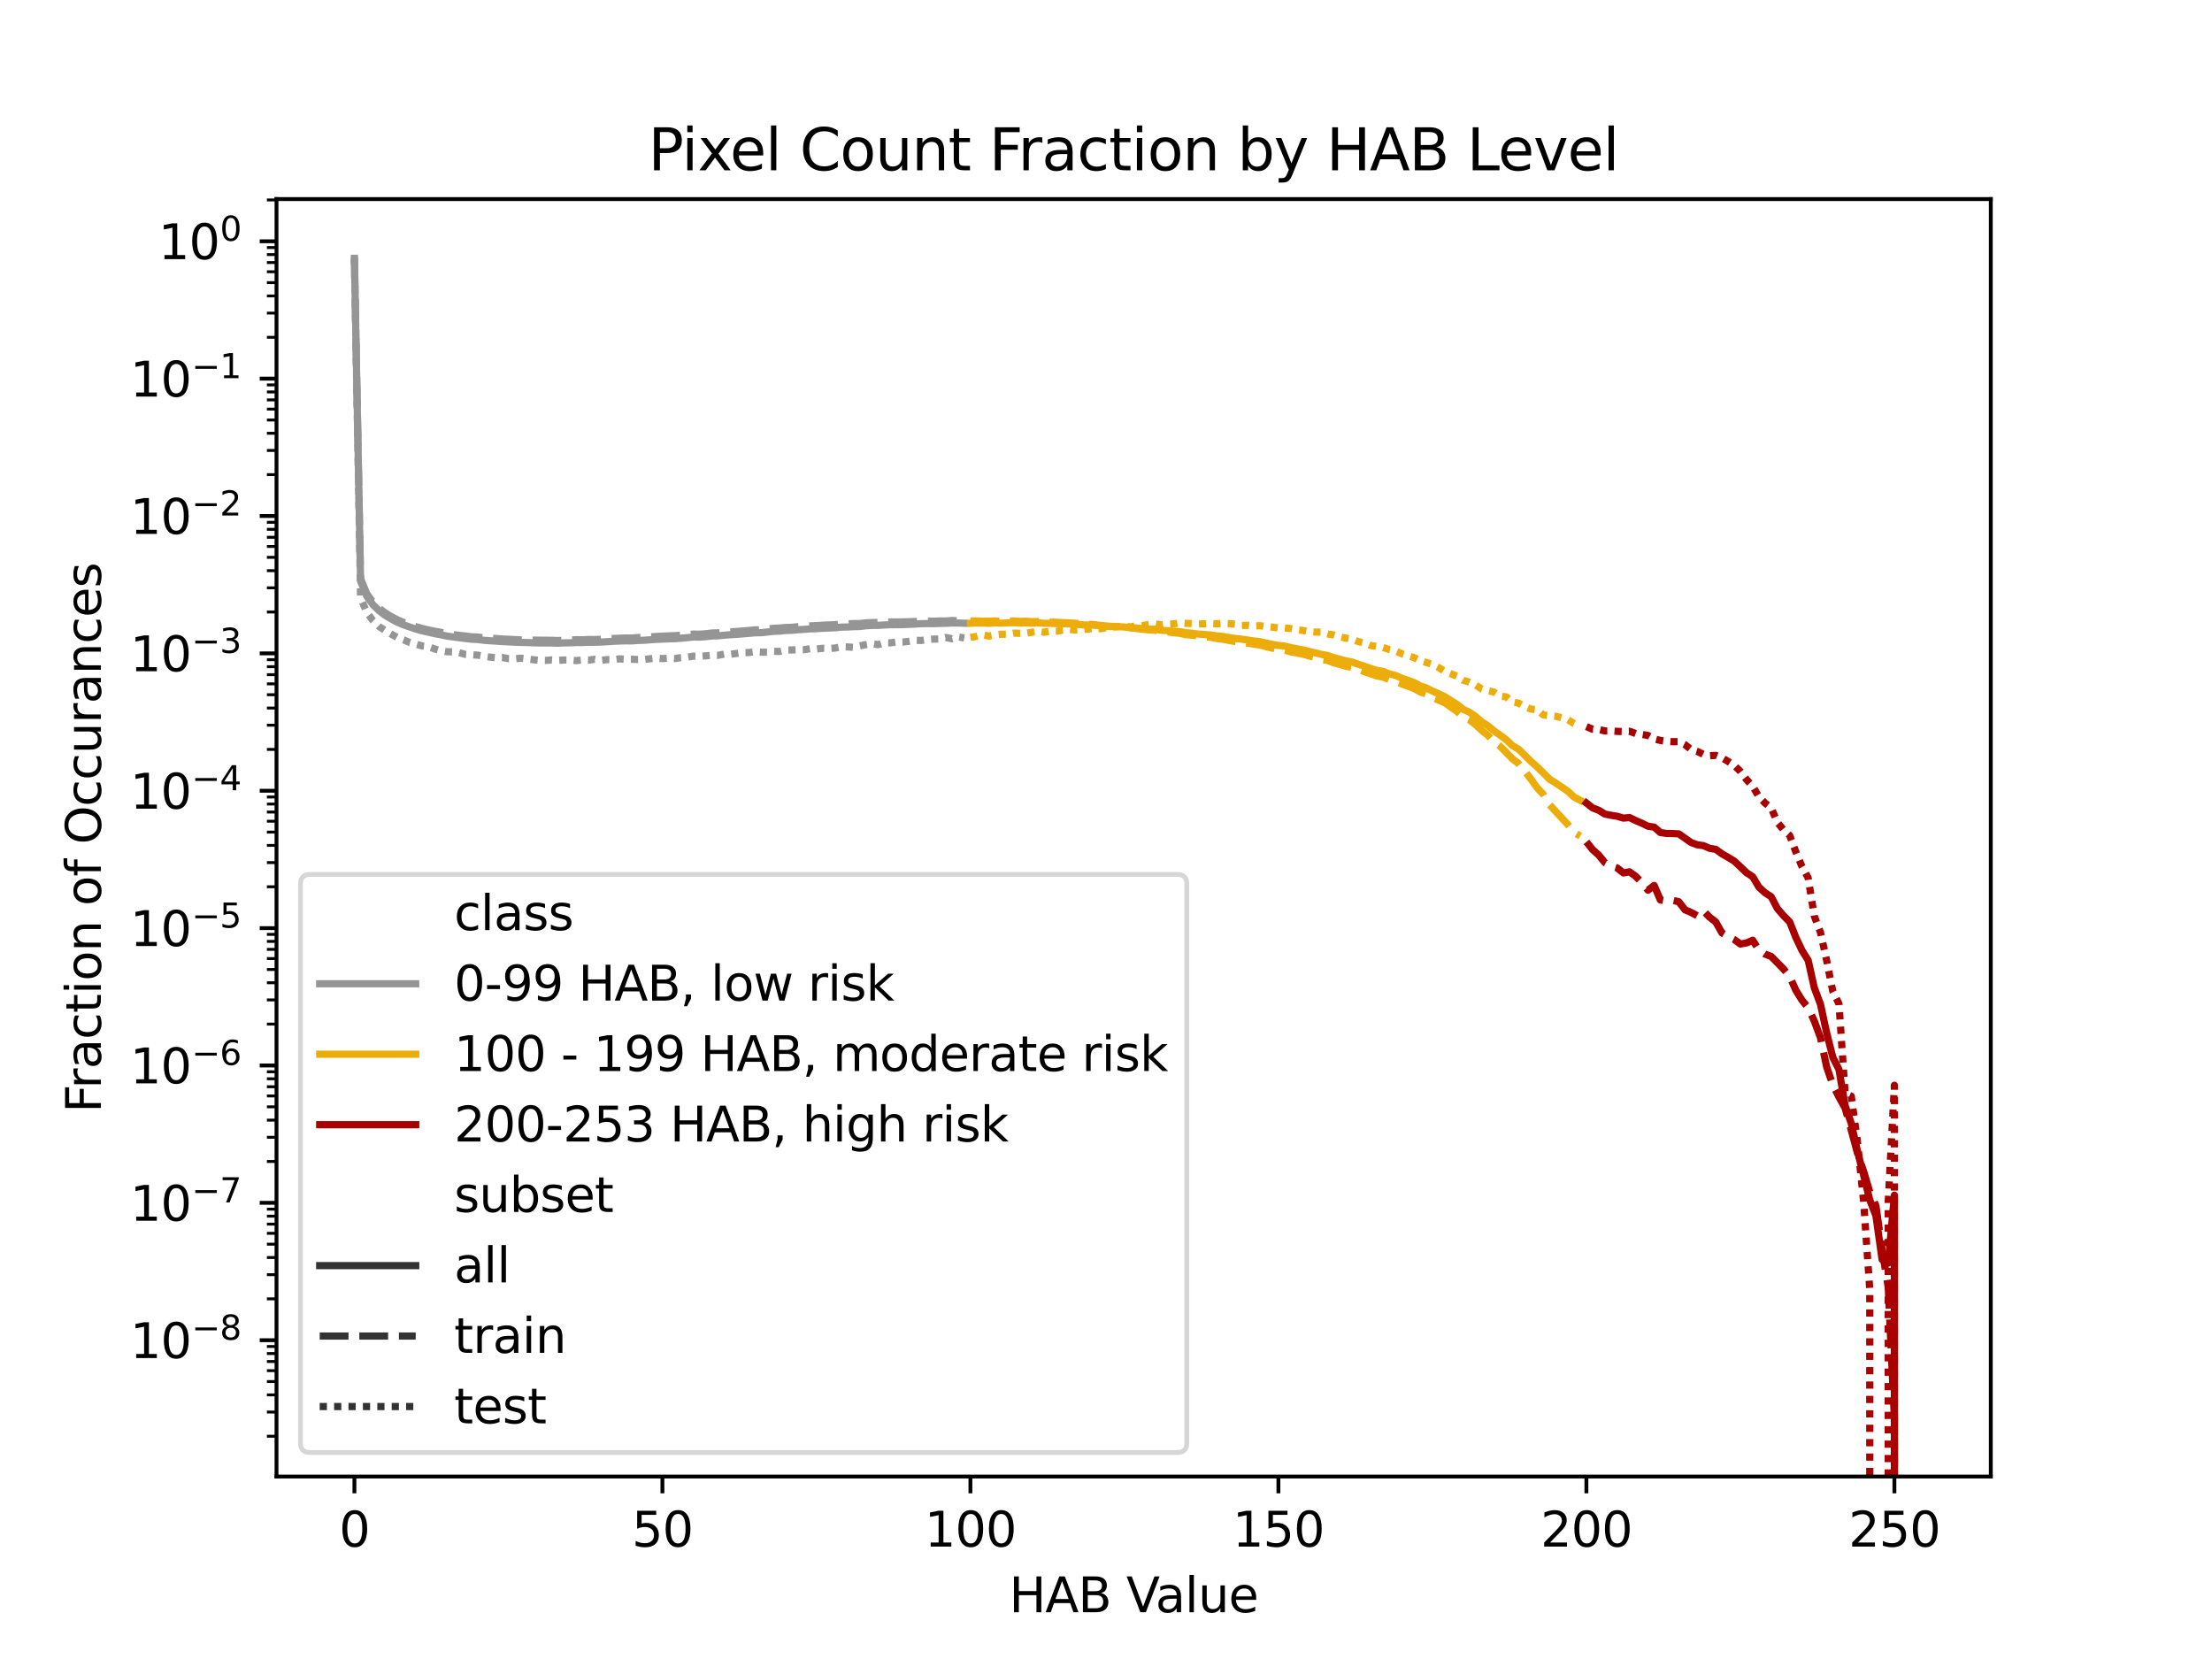 <?xml version="1.0" encoding="utf-8" standalone="no"?>
<!DOCTYPE svg PUBLIC "-//W3C//DTD SVG 1.1//EN"
  "http://www.w3.org/Graphics/SVG/1.1/DTD/svg11.dtd">
<svg xmlns:xlink="http://www.w3.org/1999/xlink" width="460.8pt" height="345.6pt" viewBox="0 0 460.8 345.6" xmlns="http://www.w3.org/2000/svg" version="1.1">
 <defs>
  <style type="text/css">*{stroke-linejoin: round; stroke-linecap: butt}</style>
 </defs>
 <g id="figure_1">
  <g id="patch_1">
   <path d="M 0 345.6 
L 460.8 345.6 
L 460.8 0 
L 0 0 
z
" style="fill: #ffffff"/>
  </g>
  <g id="axes_1">
   <g id="patch_2">
    <path d="M 57.6 307.584 
L 414.72 307.584 
L 414.72 41.472 
L 57.6 41.472 
z
" style="fill: #ffffff"/>
   </g>
   <g id="PolyCollection_1"/>
   <g id="PolyCollection_2"/>
   <g id="PolyCollection_3"/>
   <g id="PolyCollection_4"/>
   <g id="PolyCollection_5"/>
   <g id="PolyCollection_6"/>
   <g id="PolyCollection_7"/>
   <g id="PolyCollection_8"/>
   <g id="PolyCollection_9"/>
   <g id="matplotlib.axis_1">
    <g id="xtick_1">
     <g id="line2d_1">
      <defs>
       <path id="mfda8ef111f" d="M 0 0 
L 0 3.5 
" style="stroke: #000000; stroke-width: 0.8"/>
      </defs>
      <g>
       <use xlink:href="#mfda8ef111f" x="73.833" y="307.584" style="stroke: #000000; stroke-width: 0.8"/>
      </g>
     </g>
     <g id="text_1">
      <!-- 0 -->
      <g transform="translate(70.651 322.182) scale(0.1 -0.1)">
       <defs>
        <path id="DejaVuSans-30" d="M 2034 4250 
Q 1547 4250 1301 3770 
Q 1056 3291 1056 2328 
Q 1056 1369 1301 889 
Q 1547 409 2034 409 
Q 2525 409 2770 889 
Q 3016 1369 3016 2328 
Q 3016 3291 2770 3770 
Q 2525 4250 2034 4250 
z
M 2034 4750 
Q 2819 4750 3233 4129 
Q 3647 3509 3647 2328 
Q 3647 1150 3233 529 
Q 2819 -91 2034 -91 
Q 1250 -91 836 529 
Q 422 1150 422 2328 
Q 422 3509 836 4129 
Q 1250 4750 2034 4750 
z
" transform="scale(0.016)"/>
       </defs>
       <use xlink:href="#DejaVuSans-30"/>
      </g>
     </g>
    </g>
    <g id="xtick_2">
     <g id="line2d_2">
      <g>
       <use xlink:href="#mfda8ef111f" x="137.994" y="307.584" style="stroke: #000000; stroke-width: 0.8"/>
      </g>
     </g>
     <g id="text_2">
      <!-- 50 -->
      <g transform="translate(131.631 322.182) scale(0.1 -0.1)">
       <defs>
        <path id="DejaVuSans-35" d="M 691 4666 
L 3169 4666 
L 3169 4134 
L 1269 4134 
L 1269 2991 
Q 1406 3038 1543 3061 
Q 1681 3084 1819 3084 
Q 2600 3084 3056 2656 
Q 3513 2228 3513 1497 
Q 3513 744 3044 326 
Q 2575 -91 1722 -91 
Q 1428 -91 1123 -41 
Q 819 9 494 109 
L 494 744 
Q 775 591 1075 516 
Q 1375 441 1709 441 
Q 2250 441 2565 725 
Q 2881 1009 2881 1497 
Q 2881 1984 2565 2268 
Q 2250 2553 1709 2553 
Q 1456 2553 1204 2497 
Q 953 2441 691 2322 
L 691 4666 
z
" transform="scale(0.016)"/>
       </defs>
       <use xlink:href="#DejaVuSans-35"/>
       <use xlink:href="#DejaVuSans-30" x="63.623"/>
      </g>
     </g>
    </g>
    <g id="xtick_3">
     <g id="line2d_3">
      <g>
       <use xlink:href="#mfda8ef111f" x="202.155" y="307.584" style="stroke: #000000; stroke-width: 0.8"/>
      </g>
     </g>
     <g id="text_3">
      <!-- 100 -->
      <g transform="translate(192.611 322.182) scale(0.1 -0.1)">
       <defs>
        <path id="DejaVuSans-31" d="M 794 531 
L 1825 531 
L 1825 4091 
L 703 3866 
L 703 4441 
L 1819 4666 
L 2450 4666 
L 2450 531 
L 3481 531 
L 3481 0 
L 794 0 
L 794 531 
z
" transform="scale(0.016)"/>
       </defs>
       <use xlink:href="#DejaVuSans-31"/>
       <use xlink:href="#DejaVuSans-30" x="63.623"/>
       <use xlink:href="#DejaVuSans-30" x="127.246"/>
      </g>
     </g>
    </g>
    <g id="xtick_4">
     <g id="line2d_4">
      <g>
       <use xlink:href="#mfda8ef111f" x="266.316" y="307.584" style="stroke: #000000; stroke-width: 0.8"/>
      </g>
     </g>
     <g id="text_4">
      <!-- 150 -->
      <g transform="translate(256.772 322.182) scale(0.1 -0.1)">
       <use xlink:href="#DejaVuSans-31"/>
       <use xlink:href="#DejaVuSans-35" x="63.623"/>
       <use xlink:href="#DejaVuSans-30" x="127.246"/>
      </g>
     </g>
    </g>
    <g id="xtick_5">
     <g id="line2d_5">
      <g>
       <use xlink:href="#mfda8ef111f" x="330.477" y="307.584" style="stroke: #000000; stroke-width: 0.8"/>
      </g>
     </g>
     <g id="text_5">
      <!-- 200 -->
      <g transform="translate(320.933 322.182) scale(0.1 -0.1)">
       <defs>
        <path id="DejaVuSans-32" d="M 1228 531 
L 3431 531 
L 3431 0 
L 469 0 
L 469 531 
Q 828 903 1448 1529 
Q 2069 2156 2228 2338 
Q 2531 2678 2651 2914 
Q 2772 3150 2772 3378 
Q 2772 3750 2511 3984 
Q 2250 4219 1831 4219 
Q 1534 4219 1204 4116 
Q 875 4013 500 3803 
L 500 4441 
Q 881 4594 1212 4672 
Q 1544 4750 1819 4750 
Q 2544 4750 2975 4387 
Q 3406 4025 3406 3419 
Q 3406 3131 3298 2873 
Q 3191 2616 2906 2266 
Q 2828 2175 2409 1742 
Q 1991 1309 1228 531 
z
" transform="scale(0.016)"/>
       </defs>
       <use xlink:href="#DejaVuSans-32"/>
       <use xlink:href="#DejaVuSans-30" x="63.623"/>
       <use xlink:href="#DejaVuSans-30" x="127.246"/>
      </g>
     </g>
    </g>
    <g id="xtick_6">
     <g id="line2d_6">
      <g>
       <use xlink:href="#mfda8ef111f" x="394.638" y="307.584" style="stroke: #000000; stroke-width: 0.8"/>
      </g>
     </g>
     <g id="text_6">
      <!-- 250 -->
      <g transform="translate(385.094 322.182) scale(0.1 -0.1)">
       <use xlink:href="#DejaVuSans-32"/>
       <use xlink:href="#DejaVuSans-35" x="63.623"/>
       <use xlink:href="#DejaVuSans-30" x="127.246"/>
      </g>
     </g>
    </g>
    <g id="text_7">
     <!-- HAB Value -->
     <g transform="translate(210.229 335.861) scale(0.1 -0.1)">
      <defs>
       <path id="DejaVuSans-48" d="M 628 4666 
L 1259 4666 
L 1259 2753 
L 3553 2753 
L 3553 4666 
L 4184 4666 
L 4184 0 
L 3553 0 
L 3553 2222 
L 1259 2222 
L 1259 0 
L 628 0 
L 628 4666 
z
" transform="scale(0.016)"/>
       <path id="DejaVuSans-41" d="M 2188 4044 
L 1331 1722 
L 3047 1722 
L 2188 4044 
z
M 1831 4666 
L 2547 4666 
L 4325 0 
L 3669 0 
L 3244 1197 
L 1141 1197 
L 716 0 
L 50 0 
L 1831 4666 
z
" transform="scale(0.016)"/>
       <path id="DejaVuSans-42" d="M 1259 2228 
L 1259 519 
L 2272 519 
Q 2781 519 3026 730 
Q 3272 941 3272 1375 
Q 3272 1813 3026 2020 
Q 2781 2228 2272 2228 
L 1259 2228 
z
M 1259 4147 
L 1259 2741 
L 2194 2741 
Q 2656 2741 2882 2914 
Q 3109 3088 3109 3444 
Q 3109 3797 2882 3972 
Q 2656 4147 2194 4147 
L 1259 4147 
z
M 628 4666 
L 2241 4666 
Q 2963 4666 3353 4366 
Q 3744 4066 3744 3513 
Q 3744 3084 3544 2831 
Q 3344 2578 2956 2516 
Q 3422 2416 3680 2098 
Q 3938 1781 3938 1306 
Q 3938 681 3513 340 
Q 3088 0 2303 0 
L 628 0 
L 628 4666 
z
" transform="scale(0.016)"/>
       <path id="DejaVuSans-20" transform="scale(0.016)"/>
       <path id="DejaVuSans-56" d="M 1831 0 
L 50 4666 
L 709 4666 
L 2188 738 
L 3669 4666 
L 4325 4666 
L 2547 0 
L 1831 0 
z
" transform="scale(0.016)"/>
       <path id="DejaVuSans-61" d="M 2194 1759 
Q 1497 1759 1228 1600 
Q 959 1441 959 1056 
Q 959 750 1161 570 
Q 1363 391 1709 391 
Q 2188 391 2477 730 
Q 2766 1069 2766 1631 
L 2766 1759 
L 2194 1759 
z
M 3341 1997 
L 3341 0 
L 2766 0 
L 2766 531 
Q 2569 213 2275 61 
Q 1981 -91 1556 -91 
Q 1019 -91 701 211 
Q 384 513 384 1019 
Q 384 1609 779 1909 
Q 1175 2209 1959 2209 
L 2766 2209 
L 2766 2266 
Q 2766 2663 2505 2880 
Q 2244 3097 1772 3097 
Q 1472 3097 1187 3025 
Q 903 2953 641 2809 
L 641 3341 
Q 956 3463 1253 3523 
Q 1550 3584 1831 3584 
Q 2591 3584 2966 3190 
Q 3341 2797 3341 1997 
z
" transform="scale(0.016)"/>
       <path id="DejaVuSans-6c" d="M 603 4863 
L 1178 4863 
L 1178 0 
L 603 0 
L 603 4863 
z
" transform="scale(0.016)"/>
       <path id="DejaVuSans-75" d="M 544 1381 
L 544 3500 
L 1119 3500 
L 1119 1403 
Q 1119 906 1312 657 
Q 1506 409 1894 409 
Q 2359 409 2629 706 
Q 2900 1003 2900 1516 
L 2900 3500 
L 3475 3500 
L 3475 0 
L 2900 0 
L 2900 538 
Q 2691 219 2414 64 
Q 2138 -91 1772 -91 
Q 1169 -91 856 284 
Q 544 659 544 1381 
z
M 1991 3584 
L 1991 3584 
z
" transform="scale(0.016)"/>
       <path id="DejaVuSans-65" d="M 3597 1894 
L 3597 1613 
L 953 1613 
Q 991 1019 1311 708 
Q 1631 397 2203 397 
Q 2534 397 2845 478 
Q 3156 559 3463 722 
L 3463 178 
Q 3153 47 2828 -22 
Q 2503 -91 2169 -91 
Q 1331 -91 842 396 
Q 353 884 353 1716 
Q 353 2575 817 3079 
Q 1281 3584 2069 3584 
Q 2775 3584 3186 3129 
Q 3597 2675 3597 1894 
z
M 3022 2063 
Q 3016 2534 2758 2815 
Q 2500 3097 2075 3097 
Q 1594 3097 1305 2825 
Q 1016 2553 972 2059 
L 3022 2063 
z
" transform="scale(0.016)"/>
      </defs>
      <use xlink:href="#DejaVuSans-48"/>
      <use xlink:href="#DejaVuSans-41" x="75.195"/>
      <use xlink:href="#DejaVuSans-42" x="143.604"/>
      <use xlink:href="#DejaVuSans-20" x="212.207"/>
      <use xlink:href="#DejaVuSans-56" x="243.994"/>
      <use xlink:href="#DejaVuSans-61" x="304.652"/>
      <use xlink:href="#DejaVuSans-6c" x="365.932"/>
      <use xlink:href="#DejaVuSans-75" x="393.715"/>
      <use xlink:href="#DejaVuSans-65" x="457.094"/>
     </g>
    </g>
   </g>
   <g id="matplotlib.axis_2">
    <g id="ytick_1">
     <g id="line2d_7">
      <defs>
       <path id="m6b7f0937b6" d="M 0 0 
L -3.5 0 
" style="stroke: #000000; stroke-width: 0.8"/>
      </defs>
      <g>
       <use xlink:href="#m6b7f0937b6" x="57.6" y="279.188" style="stroke: #000000; stroke-width: 0.8"/>
      </g>
     </g>
     <g id="text_8">
      <!-- $\mathdefault{10^{-8}}$ -->
      <g transform="translate(27.1 282.988) scale(0.1 -0.1)">
       <defs>
        <path id="DejaVuSans-2212" d="M 678 2272 
L 4684 2272 
L 4684 1741 
L 678 1741 
L 678 2272 
z
" transform="scale(0.016)"/>
        <path id="DejaVuSans-38" d="M 2034 2216 
Q 1584 2216 1326 1975 
Q 1069 1734 1069 1313 
Q 1069 891 1326 650 
Q 1584 409 2034 409 
Q 2484 409 2743 651 
Q 3003 894 3003 1313 
Q 3003 1734 2745 1975 
Q 2488 2216 2034 2216 
z
M 1403 2484 
Q 997 2584 770 2862 
Q 544 3141 544 3541 
Q 544 4100 942 4425 
Q 1341 4750 2034 4750 
Q 2731 4750 3128 4425 
Q 3525 4100 3525 3541 
Q 3525 3141 3298 2862 
Q 3072 2584 2669 2484 
Q 3125 2378 3379 2068 
Q 3634 1759 3634 1313 
Q 3634 634 3220 271 
Q 2806 -91 2034 -91 
Q 1263 -91 848 271 
Q 434 634 434 1313 
Q 434 1759 690 2068 
Q 947 2378 1403 2484 
z
M 1172 3481 
Q 1172 3119 1398 2916 
Q 1625 2713 2034 2713 
Q 2441 2713 2670 2916 
Q 2900 3119 2900 3481 
Q 2900 3844 2670 4047 
Q 2441 4250 2034 4250 
Q 1625 4250 1398 4047 
Q 1172 3844 1172 3481 
z
" transform="scale(0.016)"/>
       </defs>
       <use xlink:href="#DejaVuSans-31" transform="translate(0 0.766)"/>
       <use xlink:href="#DejaVuSans-30" transform="translate(63.623 0.766)"/>
       <use xlink:href="#DejaVuSans-2212" transform="translate(128.203 39.047) scale(0.7)"/>
       <use xlink:href="#DejaVuSans-38" transform="translate(186.855 39.047) scale(0.7)"/>
      </g>
     </g>
    </g>
    <g id="ytick_2">
     <g id="line2d_8">
      <g>
       <use xlink:href="#m6b7f0937b6" x="57.6" y="250.573" style="stroke: #000000; stroke-width: 0.8"/>
      </g>
     </g>
     <g id="text_9">
      <!-- $\mathdefault{10^{-7}}$ -->
      <g transform="translate(27.1 254.372) scale(0.1 -0.1)">
       <defs>
        <path id="DejaVuSans-37" d="M 525 4666 
L 3525 4666 
L 3525 4397 
L 1831 0 
L 1172 0 
L 2766 4134 
L 525 4134 
L 525 4666 
z
" transform="scale(0.016)"/>
       </defs>
       <use xlink:href="#DejaVuSans-31" transform="translate(0 0.684)"/>
       <use xlink:href="#DejaVuSans-30" transform="translate(63.623 0.684)"/>
       <use xlink:href="#DejaVuSans-2212" transform="translate(128.203 38.966) scale(0.7)"/>
       <use xlink:href="#DejaVuSans-37" transform="translate(186.855 38.966) scale(0.7)"/>
      </g>
     </g>
    </g>
    <g id="ytick_3">
     <g id="line2d_9">
      <g>
       <use xlink:href="#m6b7f0937b6" x="57.6" y="221.957" style="stroke: #000000; stroke-width: 0.8"/>
      </g>
     </g>
     <g id="text_10">
      <!-- $\mathdefault{10^{-6}}$ -->
      <g transform="translate(27.1 225.756) scale(0.1 -0.1)">
       <defs>
        <path id="DejaVuSans-36" d="M 2113 2584 
Q 1688 2584 1439 2293 
Q 1191 2003 1191 1497 
Q 1191 994 1439 701 
Q 1688 409 2113 409 
Q 2538 409 2786 701 
Q 3034 994 3034 1497 
Q 3034 2003 2786 2293 
Q 2538 2584 2113 2584 
z
M 3366 4563 
L 3366 3988 
Q 3128 4100 2886 4159 
Q 2644 4219 2406 4219 
Q 1781 4219 1451 3797 
Q 1122 3375 1075 2522 
Q 1259 2794 1537 2939 
Q 1816 3084 2150 3084 
Q 2853 3084 3261 2657 
Q 3669 2231 3669 1497 
Q 3669 778 3244 343 
Q 2819 -91 2113 -91 
Q 1303 -91 875 529 
Q 447 1150 447 2328 
Q 447 3434 972 4092 
Q 1497 4750 2381 4750 
Q 2619 4750 2861 4703 
Q 3103 4656 3366 4563 
z
" transform="scale(0.016)"/>
       </defs>
       <use xlink:href="#DejaVuSans-31" transform="translate(0 0.766)"/>
       <use xlink:href="#DejaVuSans-30" transform="translate(63.623 0.766)"/>
       <use xlink:href="#DejaVuSans-2212" transform="translate(128.203 39.047) scale(0.7)"/>
       <use xlink:href="#DejaVuSans-36" transform="translate(186.855 39.047) scale(0.7)"/>
      </g>
     </g>
    </g>
    <g id="ytick_4">
     <g id="line2d_10">
      <g>
       <use xlink:href="#m6b7f0937b6" x="57.6" y="193.341" style="stroke: #000000; stroke-width: 0.8"/>
      </g>
     </g>
     <g id="text_11">
      <!-- $\mathdefault{10^{-5}}$ -->
      <g transform="translate(27.1 197.14) scale(0.1 -0.1)">
       <use xlink:href="#DejaVuSans-31" transform="translate(0 0.684)"/>
       <use xlink:href="#DejaVuSans-30" transform="translate(63.623 0.684)"/>
       <use xlink:href="#DejaVuSans-2212" transform="translate(128.203 38.966) scale(0.7)"/>
       <use xlink:href="#DejaVuSans-35" transform="translate(186.855 38.966) scale(0.7)"/>
      </g>
     </g>
    </g>
    <g id="ytick_5">
     <g id="line2d_11">
      <g>
       <use xlink:href="#m6b7f0937b6" x="57.6" y="164.725" style="stroke: #000000; stroke-width: 0.8"/>
      </g>
     </g>
     <g id="text_12">
      <!-- $\mathdefault{10^{-4}}$ -->
      <g transform="translate(27.1 168.524) scale(0.1 -0.1)">
       <defs>
        <path id="DejaVuSans-34" d="M 2419 4116 
L 825 1625 
L 2419 1625 
L 2419 4116 
z
M 2253 4666 
L 3047 4666 
L 3047 1625 
L 3713 1625 
L 3713 1100 
L 3047 1100 
L 3047 0 
L 2419 0 
L 2419 1100 
L 313 1100 
L 313 1709 
L 2253 4666 
z
" transform="scale(0.016)"/>
       </defs>
       <use xlink:href="#DejaVuSans-31" transform="translate(0 0.684)"/>
       <use xlink:href="#DejaVuSans-30" transform="translate(63.623 0.684)"/>
       <use xlink:href="#DejaVuSans-2212" transform="translate(128.203 38.966) scale(0.7)"/>
       <use xlink:href="#DejaVuSans-34" transform="translate(186.855 38.966) scale(0.7)"/>
      </g>
     </g>
    </g>
    <g id="ytick_6">
     <g id="line2d_12">
      <g>
       <use xlink:href="#m6b7f0937b6" x="57.6" y="136.109" style="stroke: #000000; stroke-width: 0.8"/>
      </g>
     </g>
     <g id="text_13">
      <!-- $\mathdefault{10^{-3}}$ -->
      <g transform="translate(27.1 139.908) scale(0.1 -0.1)">
       <defs>
        <path id="DejaVuSans-33" d="M 2597 2516 
Q 3050 2419 3304 2112 
Q 3559 1806 3559 1356 
Q 3559 666 3084 287 
Q 2609 -91 1734 -91 
Q 1441 -91 1130 -33 
Q 819 25 488 141 
L 488 750 
Q 750 597 1062 519 
Q 1375 441 1716 441 
Q 2309 441 2620 675 
Q 2931 909 2931 1356 
Q 2931 1769 2642 2001 
Q 2353 2234 1838 2234 
L 1294 2234 
L 1294 2753 
L 1863 2753 
Q 2328 2753 2575 2939 
Q 2822 3125 2822 3475 
Q 2822 3834 2567 4026 
Q 2313 4219 1838 4219 
Q 1578 4219 1281 4162 
Q 984 4106 628 3988 
L 628 4550 
Q 988 4650 1302 4700 
Q 1616 4750 1894 4750 
Q 2613 4750 3031 4423 
Q 3450 4097 3450 3541 
Q 3450 3153 3228 2886 
Q 3006 2619 2597 2516 
z
" transform="scale(0.016)"/>
       </defs>
       <use xlink:href="#DejaVuSans-31" transform="translate(0 0.766)"/>
       <use xlink:href="#DejaVuSans-30" transform="translate(63.623 0.766)"/>
       <use xlink:href="#DejaVuSans-2212" transform="translate(128.203 39.047) scale(0.7)"/>
       <use xlink:href="#DejaVuSans-33" transform="translate(186.855 39.047) scale(0.7)"/>
      </g>
     </g>
    </g>
    <g id="ytick_7">
     <g id="line2d_13">
      <g>
       <use xlink:href="#m6b7f0937b6" x="57.6" y="107.493" style="stroke: #000000; stroke-width: 0.8"/>
      </g>
     </g>
     <g id="text_14">
      <!-- $\mathdefault{10^{-2}}$ -->
      <g transform="translate(27.1 111.292) scale(0.1 -0.1)">
       <use xlink:href="#DejaVuSans-31" transform="translate(0 0.766)"/>
       <use xlink:href="#DejaVuSans-30" transform="translate(63.623 0.766)"/>
       <use xlink:href="#DejaVuSans-2212" transform="translate(128.203 39.047) scale(0.7)"/>
       <use xlink:href="#DejaVuSans-32" transform="translate(186.855 39.047) scale(0.7)"/>
      </g>
     </g>
    </g>
    <g id="ytick_8">
     <g id="line2d_14">
      <g>
       <use xlink:href="#m6b7f0937b6" x="57.6" y="78.877" style="stroke: #000000; stroke-width: 0.8"/>
      </g>
     </g>
     <g id="text_15">
      <!-- $\mathdefault{10^{-1}}$ -->
      <g transform="translate(27.1 82.677) scale(0.1 -0.1)">
       <use xlink:href="#DejaVuSans-31" transform="translate(0 0.684)"/>
       <use xlink:href="#DejaVuSans-30" transform="translate(63.623 0.684)"/>
       <use xlink:href="#DejaVuSans-2212" transform="translate(128.203 38.966) scale(0.7)"/>
       <use xlink:href="#DejaVuSans-31" transform="translate(186.855 38.966) scale(0.7)"/>
      </g>
     </g>
    </g>
    <g id="ytick_9">
     <g id="line2d_15">
      <g>
       <use xlink:href="#m6b7f0937b6" x="57.6" y="50.261" style="stroke: #000000; stroke-width: 0.8"/>
      </g>
     </g>
     <g id="text_16">
      <!-- $\mathdefault{10^{0}}$ -->
      <g transform="translate(33 54.061) scale(0.1 -0.1)">
       <use xlink:href="#DejaVuSans-31" transform="translate(0 0.766)"/>
       <use xlink:href="#DejaVuSans-30" transform="translate(63.623 0.766)"/>
       <use xlink:href="#DejaVuSans-30" transform="translate(128.203 39.047) scale(0.7)"/>
      </g>
     </g>
    </g>
    <g id="ytick_10">
     <g id="line2d_16">
      <defs>
       <path id="mbc6887e66f" d="M 0 0 
L -2 0 
" style="stroke: #000000; stroke-width: 0.6"/>
      </defs>
      <g>
       <use xlink:href="#mbc6887e66f" x="57.6" y="299.19" style="stroke: #000000; stroke-width: 0.6"/>
      </g>
     </g>
    </g>
    <g id="ytick_11">
     <g id="line2d_17">
      <g>
       <use xlink:href="#mbc6887e66f" x="57.6" y="294.151" style="stroke: #000000; stroke-width: 0.6"/>
      </g>
     </g>
    </g>
    <g id="ytick_12">
     <g id="line2d_18">
      <g>
       <use xlink:href="#mbc6887e66f" x="57.6" y="290.576" style="stroke: #000000; stroke-width: 0.6"/>
      </g>
     </g>
    </g>
    <g id="ytick_13">
     <g id="line2d_19">
      <g>
       <use xlink:href="#mbc6887e66f" x="57.6" y="287.803" style="stroke: #000000; stroke-width: 0.6"/>
      </g>
     </g>
    </g>
    <g id="ytick_14">
     <g id="line2d_20">
      <g>
       <use xlink:href="#mbc6887e66f" x="57.6" y="285.537" style="stroke: #000000; stroke-width: 0.6"/>
      </g>
     </g>
    </g>
    <g id="ytick_15">
     <g id="line2d_21">
      <g>
       <use xlink:href="#mbc6887e66f" x="57.6" y="283.621" style="stroke: #000000; stroke-width: 0.6"/>
      </g>
     </g>
    </g>
    <g id="ytick_16">
     <g id="line2d_22">
      <g>
       <use xlink:href="#mbc6887e66f" x="57.6" y="281.962" style="stroke: #000000; stroke-width: 0.6"/>
      </g>
     </g>
    </g>
    <g id="ytick_17">
     <g id="line2d_23">
      <g>
       <use xlink:href="#mbc6887e66f" x="57.6" y="280.498" style="stroke: #000000; stroke-width: 0.6"/>
      </g>
     </g>
    </g>
    <g id="ytick_18">
     <g id="line2d_24">
      <g>
       <use xlink:href="#mbc6887e66f" x="57.6" y="270.574" style="stroke: #000000; stroke-width: 0.6"/>
      </g>
     </g>
    </g>
    <g id="ytick_19">
     <g id="line2d_25">
      <g>
       <use xlink:href="#mbc6887e66f" x="57.6" y="265.535" style="stroke: #000000; stroke-width: 0.6"/>
      </g>
     </g>
    </g>
    <g id="ytick_20">
     <g id="line2d_26">
      <g>
       <use xlink:href="#mbc6887e66f" x="57.6" y="261.96" style="stroke: #000000; stroke-width: 0.6"/>
      </g>
     </g>
    </g>
    <g id="ytick_21">
     <g id="line2d_27">
      <g>
       <use xlink:href="#mbc6887e66f" x="57.6" y="259.187" style="stroke: #000000; stroke-width: 0.6"/>
      </g>
     </g>
    </g>
    <g id="ytick_22">
     <g id="line2d_28">
      <g>
       <use xlink:href="#mbc6887e66f" x="57.6" y="256.921" style="stroke: #000000; stroke-width: 0.6"/>
      </g>
     </g>
    </g>
    <g id="ytick_23">
     <g id="line2d_29">
      <g>
       <use xlink:href="#mbc6887e66f" x="57.6" y="255.005" style="stroke: #000000; stroke-width: 0.6"/>
      </g>
     </g>
    </g>
    <g id="ytick_24">
     <g id="line2d_30">
      <g>
       <use xlink:href="#mbc6887e66f" x="57.6" y="253.346" style="stroke: #000000; stroke-width: 0.6"/>
      </g>
     </g>
    </g>
    <g id="ytick_25">
     <g id="line2d_31">
      <g>
       <use xlink:href="#mbc6887e66f" x="57.6" y="251.882" style="stroke: #000000; stroke-width: 0.6"/>
      </g>
     </g>
    </g>
    <g id="ytick_26">
     <g id="line2d_32">
      <g>
       <use xlink:href="#mbc6887e66f" x="57.6" y="241.958" style="stroke: #000000; stroke-width: 0.6"/>
      </g>
     </g>
    </g>
    <g id="ytick_27">
     <g id="line2d_33">
      <g>
       <use xlink:href="#mbc6887e66f" x="57.6" y="236.919" style="stroke: #000000; stroke-width: 0.6"/>
      </g>
     </g>
    </g>
    <g id="ytick_28">
     <g id="line2d_34">
      <g>
       <use xlink:href="#mbc6887e66f" x="57.6" y="233.344" style="stroke: #000000; stroke-width: 0.6"/>
      </g>
     </g>
    </g>
    <g id="ytick_29">
     <g id="line2d_35">
      <g>
       <use xlink:href="#mbc6887e66f" x="57.6" y="230.571" style="stroke: #000000; stroke-width: 0.6"/>
      </g>
     </g>
    </g>
    <g id="ytick_30">
     <g id="line2d_36">
      <g>
       <use xlink:href="#mbc6887e66f" x="57.6" y="228.305" style="stroke: #000000; stroke-width: 0.6"/>
      </g>
     </g>
    </g>
    <g id="ytick_31">
     <g id="line2d_37">
      <g>
       <use xlink:href="#mbc6887e66f" x="57.6" y="226.389" style="stroke: #000000; stroke-width: 0.6"/>
      </g>
     </g>
    </g>
    <g id="ytick_32">
     <g id="line2d_38">
      <g>
       <use xlink:href="#mbc6887e66f" x="57.6" y="224.73" style="stroke: #000000; stroke-width: 0.6"/>
      </g>
     </g>
    </g>
    <g id="ytick_33">
     <g id="line2d_39">
      <g>
       <use xlink:href="#mbc6887e66f" x="57.6" y="223.266" style="stroke: #000000; stroke-width: 0.6"/>
      </g>
     </g>
    </g>
    <g id="ytick_34">
     <g id="line2d_40">
      <g>
       <use xlink:href="#mbc6887e66f" x="57.6" y="213.342" style="stroke: #000000; stroke-width: 0.6"/>
      </g>
     </g>
    </g>
    <g id="ytick_35">
     <g id="line2d_41">
      <g>
       <use xlink:href="#mbc6887e66f" x="57.6" y="208.303" style="stroke: #000000; stroke-width: 0.6"/>
      </g>
     </g>
    </g>
    <g id="ytick_36">
     <g id="line2d_42">
      <g>
       <use xlink:href="#mbc6887e66f" x="57.6" y="204.728" style="stroke: #000000; stroke-width: 0.6"/>
      </g>
     </g>
    </g>
    <g id="ytick_37">
     <g id="line2d_43">
      <g>
       <use xlink:href="#mbc6887e66f" x="57.6" y="201.955" style="stroke: #000000; stroke-width: 0.6"/>
      </g>
     </g>
    </g>
    <g id="ytick_38">
     <g id="line2d_44">
      <g>
       <use xlink:href="#mbc6887e66f" x="57.6" y="199.689" style="stroke: #000000; stroke-width: 0.6"/>
      </g>
     </g>
    </g>
    <g id="ytick_39">
     <g id="line2d_45">
      <g>
       <use xlink:href="#mbc6887e66f" x="57.6" y="197.773" style="stroke: #000000; stroke-width: 0.6"/>
      </g>
     </g>
    </g>
    <g id="ytick_40">
     <g id="line2d_46">
      <g>
       <use xlink:href="#mbc6887e66f" x="57.6" y="196.114" style="stroke: #000000; stroke-width: 0.6"/>
      </g>
     </g>
    </g>
    <g id="ytick_41">
     <g id="line2d_47">
      <g>
       <use xlink:href="#mbc6887e66f" x="57.6" y="194.65" style="stroke: #000000; stroke-width: 0.6"/>
      </g>
     </g>
    </g>
    <g id="ytick_42">
     <g id="line2d_48">
      <g>
       <use xlink:href="#mbc6887e66f" x="57.6" y="184.727" style="stroke: #000000; stroke-width: 0.6"/>
      </g>
     </g>
    </g>
    <g id="ytick_43">
     <g id="line2d_49">
      <g>
       <use xlink:href="#mbc6887e66f" x="57.6" y="179.688" style="stroke: #000000; stroke-width: 0.6"/>
      </g>
     </g>
    </g>
    <g id="ytick_44">
     <g id="line2d_50">
      <g>
       <use xlink:href="#mbc6887e66f" x="57.6" y="176.112" style="stroke: #000000; stroke-width: 0.6"/>
      </g>
     </g>
    </g>
    <g id="ytick_45">
     <g id="line2d_51">
      <g>
       <use xlink:href="#mbc6887e66f" x="57.6" y="173.339" style="stroke: #000000; stroke-width: 0.6"/>
      </g>
     </g>
    </g>
    <g id="ytick_46">
     <g id="line2d_52">
      <g>
       <use xlink:href="#mbc6887e66f" x="57.6" y="171.073" style="stroke: #000000; stroke-width: 0.6"/>
      </g>
     </g>
    </g>
    <g id="ytick_47">
     <g id="line2d_53">
      <g>
       <use xlink:href="#mbc6887e66f" x="57.6" y="169.158" style="stroke: #000000; stroke-width: 0.6"/>
      </g>
     </g>
    </g>
    <g id="ytick_48">
     <g id="line2d_54">
      <g>
       <use xlink:href="#mbc6887e66f" x="57.6" y="167.498" style="stroke: #000000; stroke-width: 0.6"/>
      </g>
     </g>
    </g>
    <g id="ytick_49">
     <g id="line2d_55">
      <g>
       <use xlink:href="#mbc6887e66f" x="57.6" y="166.034" style="stroke: #000000; stroke-width: 0.6"/>
      </g>
     </g>
    </g>
    <g id="ytick_50">
     <g id="line2d_56">
      <g>
       <use xlink:href="#mbc6887e66f" x="57.6" y="156.111" style="stroke: #000000; stroke-width: 0.6"/>
      </g>
     </g>
    </g>
    <g id="ytick_51">
     <g id="line2d_57">
      <g>
       <use xlink:href="#mbc6887e66f" x="57.6" y="151.072" style="stroke: #000000; stroke-width: 0.6"/>
      </g>
     </g>
    </g>
    <g id="ytick_52">
     <g id="line2d_58">
      <g>
       <use xlink:href="#mbc6887e66f" x="57.6" y="147.496" style="stroke: #000000; stroke-width: 0.6"/>
      </g>
     </g>
    </g>
    <g id="ytick_53">
     <g id="line2d_59">
      <g>
       <use xlink:href="#mbc6887e66f" x="57.6" y="144.723" style="stroke: #000000; stroke-width: 0.6"/>
      </g>
     </g>
    </g>
    <g id="ytick_54">
     <g id="line2d_60">
      <g>
       <use xlink:href="#mbc6887e66f" x="57.6" y="142.457" style="stroke: #000000; stroke-width: 0.6"/>
      </g>
     </g>
    </g>
    <g id="ytick_55">
     <g id="line2d_61">
      <g>
       <use xlink:href="#mbc6887e66f" x="57.6" y="140.542" style="stroke: #000000; stroke-width: 0.6"/>
      </g>
     </g>
    </g>
    <g id="ytick_56">
     <g id="line2d_62">
      <g>
       <use xlink:href="#mbc6887e66f" x="57.6" y="138.882" style="stroke: #000000; stroke-width: 0.6"/>
      </g>
     </g>
    </g>
    <g id="ytick_57">
     <g id="line2d_63">
      <g>
       <use xlink:href="#mbc6887e66f" x="57.6" y="137.418" style="stroke: #000000; stroke-width: 0.6"/>
      </g>
     </g>
    </g>
    <g id="ytick_58">
     <g id="line2d_64">
      <g>
       <use xlink:href="#mbc6887e66f" x="57.6" y="127.495" style="stroke: #000000; stroke-width: 0.6"/>
      </g>
     </g>
    </g>
    <g id="ytick_59">
     <g id="line2d_65">
      <g>
       <use xlink:href="#mbc6887e66f" x="57.6" y="122.456" style="stroke: #000000; stroke-width: 0.6"/>
      </g>
     </g>
    </g>
    <g id="ytick_60">
     <g id="line2d_66">
      <g>
       <use xlink:href="#mbc6887e66f" x="57.6" y="118.881" style="stroke: #000000; stroke-width: 0.6"/>
      </g>
     </g>
    </g>
    <g id="ytick_61">
     <g id="line2d_67">
      <g>
       <use xlink:href="#mbc6887e66f" x="57.6" y="116.107" style="stroke: #000000; stroke-width: 0.6"/>
      </g>
     </g>
    </g>
    <g id="ytick_62">
     <g id="line2d_68">
      <g>
       <use xlink:href="#mbc6887e66f" x="57.6" y="113.842" style="stroke: #000000; stroke-width: 0.6"/>
      </g>
     </g>
    </g>
    <g id="ytick_63">
     <g id="line2d_69">
      <g>
       <use xlink:href="#mbc6887e66f" x="57.6" y="111.926" style="stroke: #000000; stroke-width: 0.6"/>
      </g>
     </g>
    </g>
    <g id="ytick_64">
     <g id="line2d_70">
      <g>
       <use xlink:href="#mbc6887e66f" x="57.6" y="110.266" style="stroke: #000000; stroke-width: 0.6"/>
      </g>
     </g>
    </g>
    <g id="ytick_65">
     <g id="line2d_71">
      <g>
       <use xlink:href="#mbc6887e66f" x="57.6" y="108.803" style="stroke: #000000; stroke-width: 0.6"/>
      </g>
     </g>
    </g>
    <g id="ytick_66">
     <g id="line2d_72">
      <g>
       <use xlink:href="#mbc6887e66f" x="57.6" y="98.879" style="stroke: #000000; stroke-width: 0.6"/>
      </g>
     </g>
    </g>
    <g id="ytick_67">
     <g id="line2d_73">
      <g>
       <use xlink:href="#mbc6887e66f" x="57.6" y="93.84" style="stroke: #000000; stroke-width: 0.6"/>
      </g>
     </g>
    </g>
    <g id="ytick_68">
     <g id="line2d_74">
      <g>
       <use xlink:href="#mbc6887e66f" x="57.6" y="90.265" style="stroke: #000000; stroke-width: 0.6"/>
      </g>
     </g>
    </g>
    <g id="ytick_69">
     <g id="line2d_75">
      <g>
       <use xlink:href="#mbc6887e66f" x="57.6" y="87.492" style="stroke: #000000; stroke-width: 0.6"/>
      </g>
     </g>
    </g>
    <g id="ytick_70">
     <g id="line2d_76">
      <g>
       <use xlink:href="#mbc6887e66f" x="57.6" y="85.226" style="stroke: #000000; stroke-width: 0.6"/>
      </g>
     </g>
    </g>
    <g id="ytick_71">
     <g id="line2d_77">
      <g>
       <use xlink:href="#mbc6887e66f" x="57.6" y="83.31" style="stroke: #000000; stroke-width: 0.6"/>
      </g>
     </g>
    </g>
    <g id="ytick_72">
     <g id="line2d_78">
      <g>
       <use xlink:href="#mbc6887e66f" x="57.6" y="81.651" style="stroke: #000000; stroke-width: 0.6"/>
      </g>
     </g>
    </g>
    <g id="ytick_73">
     <g id="line2d_79">
      <g>
       <use xlink:href="#mbc6887e66f" x="57.6" y="80.187" style="stroke: #000000; stroke-width: 0.6"/>
      </g>
     </g>
    </g>
    <g id="ytick_74">
     <g id="line2d_80">
      <g>
       <use xlink:href="#mbc6887e66f" x="57.6" y="70.263" style="stroke: #000000; stroke-width: 0.6"/>
      </g>
     </g>
    </g>
    <g id="ytick_75">
     <g id="line2d_81">
      <g>
       <use xlink:href="#mbc6887e66f" x="57.6" y="65.224" style="stroke: #000000; stroke-width: 0.6"/>
      </g>
     </g>
    </g>
    <g id="ytick_76">
     <g id="line2d_82">
      <g>
       <use xlink:href="#mbc6887e66f" x="57.6" y="61.649" style="stroke: #000000; stroke-width: 0.6"/>
      </g>
     </g>
    </g>
    <g id="ytick_77">
     <g id="line2d_83">
      <g>
       <use xlink:href="#mbc6887e66f" x="57.6" y="58.876" style="stroke: #000000; stroke-width: 0.6"/>
      </g>
     </g>
    </g>
    <g id="ytick_78">
     <g id="line2d_84">
      <g>
       <use xlink:href="#mbc6887e66f" x="57.6" y="56.61" style="stroke: #000000; stroke-width: 0.6"/>
      </g>
     </g>
    </g>
    <g id="ytick_79">
     <g id="line2d_85">
      <g>
       <use xlink:href="#mbc6887e66f" x="57.6" y="54.694" style="stroke: #000000; stroke-width: 0.6"/>
      </g>
     </g>
    </g>
    <g id="ytick_80">
     <g id="line2d_86">
      <g>
       <use xlink:href="#mbc6887e66f" x="57.6" y="53.035" style="stroke: #000000; stroke-width: 0.6"/>
      </g>
     </g>
    </g>
    <g id="ytick_81">
     <g id="line2d_87">
      <g>
       <use xlink:href="#mbc6887e66f" x="57.6" y="51.571" style="stroke: #000000; stroke-width: 0.6"/>
      </g>
     </g>
    </g>
    <g id="ytick_82">
     <g id="line2d_88">
      <g>
       <use xlink:href="#mbc6887e66f" x="57.6" y="41.647" style="stroke: #000000; stroke-width: 0.6"/>
      </g>
     </g>
    </g>
    <g id="text_17">
     <!-- Fraction of Occurances -->
     <g transform="translate(21.02 231.807) rotate(-90) scale(0.1 -0.1)">
      <defs>
       <path id="DejaVuSans-46" d="M 628 4666 
L 3309 4666 
L 3309 4134 
L 1259 4134 
L 1259 2759 
L 3109 2759 
L 3109 2228 
L 1259 2228 
L 1259 0 
L 628 0 
L 628 4666 
z
" transform="scale(0.016)"/>
       <path id="DejaVuSans-72" d="M 2631 2963 
Q 2534 3019 2420 3045 
Q 2306 3072 2169 3072 
Q 1681 3072 1420 2755 
Q 1159 2438 1159 1844 
L 1159 0 
L 581 0 
L 581 3500 
L 1159 3500 
L 1159 2956 
Q 1341 3275 1631 3429 
Q 1922 3584 2338 3584 
Q 2397 3584 2469 3576 
Q 2541 3569 2628 3553 
L 2631 2963 
z
" transform="scale(0.016)"/>
       <path id="DejaVuSans-63" d="M 3122 3366 
L 3122 2828 
Q 2878 2963 2633 3030 
Q 2388 3097 2138 3097 
Q 1578 3097 1268 2742 
Q 959 2388 959 1747 
Q 959 1106 1268 751 
Q 1578 397 2138 397 
Q 2388 397 2633 464 
Q 2878 531 3122 666 
L 3122 134 
Q 2881 22 2623 -34 
Q 2366 -91 2075 -91 
Q 1284 -91 818 406 
Q 353 903 353 1747 
Q 353 2603 823 3093 
Q 1294 3584 2113 3584 
Q 2378 3584 2631 3529 
Q 2884 3475 3122 3366 
z
" transform="scale(0.016)"/>
       <path id="DejaVuSans-74" d="M 1172 4494 
L 1172 3500 
L 2356 3500 
L 2356 3053 
L 1172 3053 
L 1172 1153 
Q 1172 725 1289 603 
Q 1406 481 1766 481 
L 2356 481 
L 2356 0 
L 1766 0 
Q 1100 0 847 248 
Q 594 497 594 1153 
L 594 3053 
L 172 3053 
L 172 3500 
L 594 3500 
L 594 4494 
L 1172 4494 
z
" transform="scale(0.016)"/>
       <path id="DejaVuSans-69" d="M 603 3500 
L 1178 3500 
L 1178 0 
L 603 0 
L 603 3500 
z
M 603 4863 
L 1178 4863 
L 1178 4134 
L 603 4134 
L 603 4863 
z
" transform="scale(0.016)"/>
       <path id="DejaVuSans-6f" d="M 1959 3097 
Q 1497 3097 1228 2736 
Q 959 2375 959 1747 
Q 959 1119 1226 758 
Q 1494 397 1959 397 
Q 2419 397 2687 759 
Q 2956 1122 2956 1747 
Q 2956 2369 2687 2733 
Q 2419 3097 1959 3097 
z
M 1959 3584 
Q 2709 3584 3137 3096 
Q 3566 2609 3566 1747 
Q 3566 888 3137 398 
Q 2709 -91 1959 -91 
Q 1206 -91 779 398 
Q 353 888 353 1747 
Q 353 2609 779 3096 
Q 1206 3584 1959 3584 
z
" transform="scale(0.016)"/>
       <path id="DejaVuSans-6e" d="M 3513 2113 
L 3513 0 
L 2938 0 
L 2938 2094 
Q 2938 2591 2744 2837 
Q 2550 3084 2163 3084 
Q 1697 3084 1428 2787 
Q 1159 2491 1159 1978 
L 1159 0 
L 581 0 
L 581 3500 
L 1159 3500 
L 1159 2956 
Q 1366 3272 1645 3428 
Q 1925 3584 2291 3584 
Q 2894 3584 3203 3211 
Q 3513 2838 3513 2113 
z
" transform="scale(0.016)"/>
       <path id="DejaVuSans-66" d="M 2375 4863 
L 2375 4384 
L 1825 4384 
Q 1516 4384 1395 4259 
Q 1275 4134 1275 3809 
L 1275 3500 
L 2222 3500 
L 2222 3053 
L 1275 3053 
L 1275 0 
L 697 0 
L 697 3053 
L 147 3053 
L 147 3500 
L 697 3500 
L 697 3744 
Q 697 4328 969 4595 
Q 1241 4863 1831 4863 
L 2375 4863 
z
" transform="scale(0.016)"/>
       <path id="DejaVuSans-4f" d="M 2522 4238 
Q 1834 4238 1429 3725 
Q 1025 3213 1025 2328 
Q 1025 1447 1429 934 
Q 1834 422 2522 422 
Q 3209 422 3611 934 
Q 4013 1447 4013 2328 
Q 4013 3213 3611 3725 
Q 3209 4238 2522 4238 
z
M 2522 4750 
Q 3503 4750 4090 4092 
Q 4678 3434 4678 2328 
Q 4678 1225 4090 567 
Q 3503 -91 2522 -91 
Q 1538 -91 948 565 
Q 359 1222 359 2328 
Q 359 3434 948 4092 
Q 1538 4750 2522 4750 
z
" transform="scale(0.016)"/>
       <path id="DejaVuSans-73" d="M 2834 3397 
L 2834 2853 
Q 2591 2978 2328 3040 
Q 2066 3103 1784 3103 
Q 1356 3103 1142 2972 
Q 928 2841 928 2578 
Q 928 2378 1081 2264 
Q 1234 2150 1697 2047 
L 1894 2003 
Q 2506 1872 2764 1633 
Q 3022 1394 3022 966 
Q 3022 478 2636 193 
Q 2250 -91 1575 -91 
Q 1294 -91 989 -36 
Q 684 19 347 128 
L 347 722 
Q 666 556 975 473 
Q 1284 391 1588 391 
Q 1994 391 2212 530 
Q 2431 669 2431 922 
Q 2431 1156 2273 1281 
Q 2116 1406 1581 1522 
L 1381 1569 
Q 847 1681 609 1914 
Q 372 2147 372 2553 
Q 372 3047 722 3315 
Q 1072 3584 1716 3584 
Q 2034 3584 2315 3537 
Q 2597 3491 2834 3397 
z
" transform="scale(0.016)"/>
      </defs>
      <use xlink:href="#DejaVuSans-46"/>
      <use xlink:href="#DejaVuSans-72" x="50.27"/>
      <use xlink:href="#DejaVuSans-61" x="91.383"/>
      <use xlink:href="#DejaVuSans-63" x="152.662"/>
      <use xlink:href="#DejaVuSans-74" x="207.643"/>
      <use xlink:href="#DejaVuSans-69" x="246.852"/>
      <use xlink:href="#DejaVuSans-6f" x="274.635"/>
      <use xlink:href="#DejaVuSans-6e" x="335.816"/>
      <use xlink:href="#DejaVuSans-20" x="399.195"/>
      <use xlink:href="#DejaVuSans-6f" x="430.982"/>
      <use xlink:href="#DejaVuSans-66" x="492.164"/>
      <use xlink:href="#DejaVuSans-20" x="527.369"/>
      <use xlink:href="#DejaVuSans-4f" x="559.156"/>
      <use xlink:href="#DejaVuSans-63" x="637.867"/>
      <use xlink:href="#DejaVuSans-63" x="692.848"/>
      <use xlink:href="#DejaVuSans-75" x="747.828"/>
      <use xlink:href="#DejaVuSans-72" x="811.207"/>
      <use xlink:href="#DejaVuSans-61" x="852.32"/>
      <use xlink:href="#DejaVuSans-6e" x="913.6"/>
      <use xlink:href="#DejaVuSans-63" x="976.979"/>
      <use xlink:href="#DejaVuSans-65" x="1031.959"/>
      <use xlink:href="#DejaVuSans-73" x="1093.482"/>
     </g>
    </g>
   </g>
   <g id="line2d_89">
    <path d="M 73.833 53.811 
L 75.116 121.085 
L 76.399 124.19 
L 77.682 125.966 
L 78.966 127.222 
L 80.249 128.195 
L 81.532 128.953 
L 82.815 129.642 
L 84.098 130.171 
L 85.382 130.625 
L 86.665 131.052 
L 87.948 131.415 
L 89.231 131.696 
L 90.515 131.994 
L 91.798 132.234 
L 93.081 132.509 
L 94.364 132.683 
L 95.647 132.851 
L 96.931 133.011 
L 98.214 133.159 
L 99.497 133.223 
L 100.78 133.382 
L 102.064 133.478 
L 103.347 133.556 
L 104.63 133.648 
L 105.913 133.712 
L 107.196 133.774 
L 108.48 133.825 
L 109.763 133.852 
L 111.046 133.899 
L 112.329 133.932 
L 113.613 133.943 
L 114.896 133.939 
L 116.179 133.997 
L 117.462 133.926 
L 118.745 133.905 
L 120.029 133.846 
L 121.312 133.851 
L 122.595 133.794 
L 123.878 133.786 
L 125.162 133.76 
L 126.445 133.677 
L 127.728 133.594 
L 129.011 133.535 
L 130.294 133.497 
L 131.578 133.512 
L 132.861 133.417 
L 134.144 133.378 
L 135.427 133.281 
L 136.71 133.186 
L 137.994 133.143 
L 139.277 133.082 
L 140.56 133.053 
L 141.843 132.945 
L 143.127 132.842 
L 144.41 132.704 
L 145.693 132.725 
L 146.976 132.636 
L 148.259 132.488 
L 149.543 132.45 
L 150.826 132.33 
L 152.109 132.229 
L 153.392 132.156 
L 154.676 132.046 
L 155.959 131.947 
L 157.242 131.827 
L 158.525 131.802 
L 159.808 131.668 
L 161.092 131.524 
L 162.375 131.472 
L 163.658 131.335 
L 164.941 131.308 
L 166.225 131.181 
L 167.508 131.109 
L 168.791 131.006 
L 170.074 130.97 
L 171.357 130.882 
L 172.641 130.83 
L 173.924 130.782 
L 175.207 130.644 
L 176.49 130.613 
L 177.774 130.551 
L 179.057 130.522 
L 180.34 130.36 
L 181.623 130.283 
L 182.906 130.276 
L 184.19 130.198 
L 185.473 130.138 
L 186.756 130.133 
L 188.039 130.122 
L 189.322 130.063 
L 190.606 130.006 
L 191.889 129.92 
L 193.172 129.905 
L 194.455 129.917 
L 195.739 129.873 
L 197.022 129.84 
L 198.305 129.785 
L 199.588 129.785 
L 200.871 129.826 
" clip-path="url(#pa61442b064)" style="fill: none; stroke: #959595; stroke-width: 1.5; stroke-linecap: square"/>
   </g>
   <g id="line2d_90">
    <path d="M 73.833 53.857 
L 75.116 120.551 
L 76.399 123.653 
L 77.682 125.444 
L 78.966 126.701 
L 80.249 127.69 
L 81.532 128.451 
L 82.815 129.134 
L 84.098 129.672 
L 85.382 130.113 
L 86.665 130.55 
L 87.948 130.915 
L 89.231 131.216 
L 90.515 131.488 
L 91.798 131.71 
L 93.081 131.993 
L 94.364 132.186 
L 95.647 132.354 
L 96.931 132.487 
L 98.214 132.647 
L 99.497 132.707 
L 100.78 132.857 
L 102.064 132.941 
L 103.347 133.011 
L 104.63 133.125 
L 105.913 133.163 
L 107.196 133.229 
L 108.48 133.304 
L 109.763 133.315 
L 111.046 133.347 
L 112.329 133.366 
L 113.613 133.375 
L 114.896 133.385 
L 116.179 133.44 
L 117.462 133.368 
L 118.745 133.345 
L 120.029 133.262 
L 121.312 133.285 
L 122.595 133.214 
L 123.878 133.231 
L 125.162 133.174 
L 126.445 133.097 
L 127.728 133 
L 129.011 132.958 
L 130.294 132.903 
L 131.578 132.921 
L 132.861 132.807 
L 134.144 132.763 
L 135.427 132.674 
L 136.71 132.586 
L 137.994 132.523 
L 139.277 132.464 
L 140.56 132.421 
L 141.843 132.325 
L 143.127 132.219 
L 144.41 132.092 
L 145.693 132.112 
L 146.976 132.024 
L 148.259 131.871 
L 149.543 131.827 
L 150.826 131.724 
L 152.109 131.608 
L 153.392 131.546 
L 154.676 131.447 
L 155.959 131.335 
L 157.242 131.22 
L 158.525 131.181 
L 159.808 131.028 
L 161.092 130.893 
L 162.375 130.828 
L 163.658 130.712 
L 164.941 130.683 
L 166.225 130.546 
L 167.508 130.467 
L 168.791 130.377 
L 170.074 130.326 
L 171.357 130.246 
L 172.641 130.184 
L 173.924 130.14 
L 175.207 130.018 
L 176.49 129.981 
L 177.774 129.898 
L 179.057 129.904 
L 180.34 129.754 
L 181.623 129.695 
L 182.906 129.66 
L 184.19 129.622 
L 185.473 129.553 
L 186.756 129.57 
L 188.039 129.555 
L 189.322 129.51 
L 190.606 129.473 
L 191.889 129.371 
L 193.172 129.38 
L 194.455 129.406 
L 195.739 129.357 
L 197.022 129.365 
L 198.305 129.265 
L 199.588 129.319 
L 200.871 129.334 
" clip-path="url(#pa61442b064)" style="fill: none; stroke-dasharray: 6,2.25; stroke-dashoffset: 0; stroke: #959595; stroke-width: 1.5"/>
   </g>
   <g id="line2d_91">
    <path d="M 73.833 53.568 
L 75.116 124.474 
L 76.399 127.596 
L 77.682 129.26 
L 78.966 130.518 
L 80.249 131.371 
L 81.532 132.112 
L 82.815 132.838 
L 84.098 133.305 
L 85.382 133.854 
L 86.665 134.207 
L 87.948 134.557 
L 89.231 134.689 
L 90.515 135.173 
L 91.798 135.55 
L 93.081 135.766 
L 94.364 135.797 
L 95.647 135.963 
L 96.931 136.319 
L 98.214 136.39 
L 99.497 136.475 
L 100.78 136.701 
L 102.064 136.891 
L 103.347 137.025 
L 104.63 136.962 
L 105.913 137.209 
L 107.196 137.245 
L 108.48 137.112 
L 109.763 137.261 
L 111.046 137.425 
L 112.329 137.566 
L 113.613 137.583 
L 114.896 137.477 
L 116.179 137.564 
L 117.462 137.495 
L 118.745 137.497 
L 120.029 137.612 
L 121.312 137.48 
L 122.595 137.527 
L 123.878 137.331 
L 125.162 137.543 
L 126.445 137.412 
L 127.728 137.439 
L 129.011 137.251 
L 130.294 137.336 
L 131.578 137.333 
L 132.861 137.388 
L 134.144 137.386 
L 135.427 137.227 
L 136.71 137.08 
L 137.994 137.197 
L 139.277 137.112 
L 140.56 137.201 
L 141.843 136.992 
L 143.127 136.912 
L 144.41 136.693 
L 145.693 136.718 
L 146.976 136.628 
L 148.259 136.511 
L 149.543 136.525 
L 150.826 136.269 
L 152.109 136.294 
L 153.392 136.134 
L 154.676 135.936 
L 155.959 135.939 
L 157.242 135.77 
L 158.525 135.859 
L 159.808 135.874 
L 161.092 135.668 
L 162.375 135.715 
L 163.658 135.411 
L 164.941 135.396 
L 166.225 135.35 
L 167.508 135.343 
L 168.791 135.129 
L 170.074 135.212 
L 171.357 135.055 
L 172.641 135.083 
L 173.924 135.007 
L 175.207 134.742 
L 176.49 134.765 
L 177.774 134.86 
L 179.057 134.559 
L 180.34 134.295 
L 181.623 134.09 
L 182.906 134.291 
L 184.19 133.905 
L 185.473 133.916 
L 186.756 133.741 
L 188.039 133.755 
L 189.322 133.598 
L 190.606 133.383 
L 191.889 133.421 
L 193.172 133.222 
L 194.455 133.136 
L 195.739 133.13 
L 197.022 132.794 
L 198.305 133.07 
L 199.588 132.676 
L 200.871 132.901 
" clip-path="url(#pa61442b064)" style="fill: none; stroke-dasharray: 1.5,1.5; stroke-dashoffset: 0; stroke: #959595; stroke-width: 1.5"/>
   </g>
   <g id="line2d_92">
    <path d="M 202.155 129.838 
L 203.438 129.799 
L 204.721 129.792 
L 206.004 129.852 
L 207.288 129.753 
L 208.571 129.827 
L 209.854 129.745 
L 211.137 129.721 
L 212.42 129.801 
L 213.704 129.766 
L 214.987 129.828 
L 216.27 129.765 
L 217.553 129.851 
L 218.837 129.853 
L 220.12 129.903 
L 221.403 129.937 
L 222.686 129.961 
L 223.969 130.035 
L 225.253 130.146 
L 226.536 130.199 
L 227.819 130.225 
L 229.102 130.378 
L 230.386 130.475 
L 231.669 130.514 
L 232.952 130.535 
L 234.235 130.615 
L 235.518 130.749 
L 236.802 130.835 
L 238.085 130.966 
L 239.368 131.04 
L 240.651 131.084 
L 241.934 131.292 
L 243.218 131.376 
L 244.501 131.5 
L 245.784 131.572 
L 247.067 131.819 
L 248.351 131.916 
L 249.634 132.089 
L 250.917 132.193 
L 252.2 132.274 
L 253.483 132.478 
L 254.767 132.587 
L 256.05 132.806 
L 257.333 133.01 
L 258.616 133.144 
L 259.9 133.325 
L 261.183 133.521 
L 262.466 133.656 
L 263.749 133.964 
L 265.032 134.229 
L 266.316 134.453 
L 267.599 134.586 
L 268.882 134.903 
L 270.165 135.151 
L 271.449 135.37 
L 272.732 135.717 
L 274.015 136.013 
L 275.298 136.323 
L 276.581 136.544 
L 277.865 136.991 
L 279.148 137.332 
L 280.431 137.687 
L 281.714 137.921 
L 282.998 138.401 
L 284.281 138.798 
L 285.564 139.264 
L 286.847 139.649 
L 288.13 139.87 
L 289.414 140.377 
L 290.697 140.697 
L 291.98 141.264 
L 293.263 141.713 
L 294.546 142.182 
L 295.83 142.861 
L 297.113 143.293 
L 298.396 143.965 
L 299.679 144.513 
L 300.963 145.129 
L 302.246 145.941 
L 303.529 146.739 
L 304.812 147.774 
L 306.095 148.352 
L 307.379 149.249 
L 308.662 150.361 
L 309.945 151.193 
L 311.228 152.241 
L 312.512 153.167 
L 313.795 154.109 
L 315.078 155.339 
L 316.361 156.078 
L 317.644 157.356 
L 318.928 158.617 
L 320.211 159.748 
L 321.494 161.007 
L 322.777 162.302 
L 324.061 163.105 
L 325.344 163.965 
L 326.627 164.853 
L 327.91 166.047 
L 329.193 166.728 
" clip-path="url(#pa61442b064)" style="fill: none; stroke: #ecad0a; stroke-width: 1.5; stroke-linecap: square"/>
   </g>
   <g id="line2d_93">
    <path d="M 202.155 129.364 
L 203.438 129.351 
L 204.721 129.391 
L 206.004 129.419 
L 207.288 129.343 
L 208.571 129.446 
L 209.854 129.351 
L 211.137 129.358 
L 212.42 129.447 
L 213.704 129.409 
L 214.987 129.511 
L 216.27 129.47 
L 217.553 129.538 
L 218.837 129.575 
L 220.12 129.63 
L 221.403 129.706 
L 222.686 129.756 
L 223.969 129.827 
L 225.253 129.973 
L 226.536 130.045 
L 227.819 130.105 
L 229.102 130.268 
L 230.386 130.417 
L 231.669 130.498 
L 232.952 130.533 
L 234.235 130.649 
L 235.518 130.779 
L 236.802 130.936 
L 238.085 131.094 
L 239.368 131.219 
L 240.651 131.301 
L 241.934 131.51 
L 243.218 131.643 
L 244.501 131.804 
L 245.784 131.935 
L 247.067 132.218 
L 248.351 132.324 
L 249.634 132.513 
L 250.917 132.654 
L 252.2 132.77 
L 253.483 133.005 
L 254.767 133.163 
L 256.05 133.422 
L 257.333 133.643 
L 258.616 133.748 
L 259.9 133.981 
L 261.183 134.188 
L 262.466 134.375 
L 263.749 134.715 
L 265.032 135.018 
L 266.316 135.254 
L 267.599 135.426 
L 268.882 135.792 
L 270.165 136.039 
L 271.449 136.279 
L 272.732 136.647 
L 274.015 137.006 
L 275.298 137.407 
L 276.581 137.575 
L 277.865 138.093 
L 279.148 138.418 
L 280.431 138.796 
L 281.714 139.039 
L 282.998 139.507 
L 284.281 139.948 
L 285.564 140.388 
L 286.847 140.827 
L 288.13 141.053 
L 289.414 141.58 
L 290.697 141.918 
L 291.98 142.477 
L 293.263 142.94 
L 294.546 143.427 
L 295.83 144.127 
L 297.113 144.57 
L 298.396 145.332 
L 299.679 145.843 
L 300.963 146.398 
L 302.246 147.308 
L 303.529 148.206 
L 304.812 149.303 
L 306.095 149.943 
L 307.379 150.945 
L 308.662 152.16 
L 309.945 153.176 
L 311.228 154.525 
L 312.512 155.482 
L 313.795 156.786 
L 315.078 158.093 
L 316.361 159.074 
L 317.644 160.641 
L 318.928 162.328 
L 320.211 164.111 
L 321.494 165.472 
L 322.777 167.627 
L 324.061 169.024 
L 325.344 170.409 
L 326.627 171.782 
L 327.91 173.399 
L 329.193 174.17 
" clip-path="url(#pa61442b064)" style="fill: none; stroke-dasharray: 6,2.25; stroke-dashoffset: 0; stroke: #ecad0a; stroke-width: 1.5"/>
   </g>
   <g id="line2d_94">
    <path d="M 202.155 132.788 
L 203.438 132.561 
L 204.721 132.235 
L 206.004 132.507 
L 207.288 132.258 
L 208.571 132.128 
L 209.854 132.135 
L 211.137 131.9 
L 212.42 131.925 
L 213.704 131.915 
L 214.987 131.709 
L 216.27 131.505 
L 217.553 131.708 
L 218.837 131.487 
L 220.12 131.5 
L 221.403 131.268 
L 222.686 131.142 
L 223.969 131.233 
L 225.253 131.13 
L 226.536 131.073 
L 227.819 130.896 
L 229.102 130.993 
L 230.386 130.798 
L 231.669 130.601 
L 232.952 130.542 
L 234.235 130.434 
L 235.518 130.589 
L 236.802 130.301 
L 238.085 130.292 
L 239.368 130.107 
L 240.651 129.968 
L 241.934 130.165 
L 243.218 130.019 
L 244.501 129.967 
L 245.784 129.766 
L 247.067 129.848 
L 248.351 129.903 
L 249.634 130.005 
L 250.917 129.948 
L 252.2 129.88 
L 253.483 129.948 
L 254.767 129.852 
L 256.05 129.906 
L 257.333 130.038 
L 258.616 130.291 
L 259.9 130.264 
L 261.183 130.411 
L 262.466 130.341 
L 263.749 130.526 
L 265.032 130.645 
L 266.316 130.822 
L 267.599 130.807 
L 268.882 130.943 
L 270.165 131.194 
L 271.449 131.339 
L 272.732 131.608 
L 274.015 131.678 
L 275.298 131.672 
L 276.581 132.074 
L 277.865 132.277 
L 279.148 132.674 
L 280.431 132.948 
L 281.714 133.151 
L 282.998 133.674 
L 284.281 133.921 
L 285.564 134.475 
L 286.847 134.677 
L 288.13 134.884 
L 289.414 135.324 
L 290.697 135.588 
L 291.98 136.178 
L 293.263 136.581 
L 294.546 136.992 
L 295.83 137.602 
L 297.113 138 
L 298.396 138.389 
L 299.679 139.052 
L 300.963 139.864 
L 302.246 140.365 
L 303.529 140.855 
L 304.812 141.708 
L 306.095 142.101 
L 307.379 142.701 
L 308.662 143.531 
L 309.945 143.877 
L 311.228 144.183 
L 312.512 145.033 
L 313.795 145.166 
L 315.078 146.235 
L 316.361 146.481 
L 317.644 147.207 
L 318.928 147.718 
L 320.211 147.826 
L 321.494 148.936 
L 322.777 149.093 
L 324.061 149.206 
L 325.344 149.51 
L 326.627 149.926 
L 327.91 150.737 
L 329.193 151.338 
" clip-path="url(#pa61442b064)" style="fill: none; stroke-dasharray: 1.5,1.5; stroke-dashoffset: 0; stroke: #ecad0a; stroke-width: 1.5"/>
   </g>
   <g id="line2d_95">
    <path d="M 330.477 167.288 
L 331.76 168.297 
L 333.043 168.787 
L 334.326 169.584 
L 335.61 169.839 
L 336.893 170.046 
L 338.176 170.429 
L 339.459 170.31 
L 340.742 170.937 
L 342.026 171.486 
L 343.309 172.115 
L 344.592 172.303 
L 345.875 173.425 
L 347.158 173.626 
L 348.442 173.643 
L 349.725 173.709 
L 351.008 174.616 
L 352.291 175.517 
L 353.575 175.982 
L 354.858 176.16 
L 356.141 176.721 
L 357.424 176.928 
L 358.707 177.863 
L 359.991 178.605 
L 361.274 179.379 
L 362.557 180.575 
L 363.84 181.804 
L 365.124 182.645 
L 366.407 184.802 
L 367.69 185.977 
L 368.973 186.812 
L 370.256 189.264 
L 371.54 190.752 
L 372.823 192.051 
L 374.106 195.287 
L 375.389 197.995 
L 376.673 200.052 
L 377.956 205.794 
L 379.239 209.198 
L 380.522 215.149 
L 381.805 220.249 
L 383.089 222.795 
L 384.372 230.321 
L 385.655 234.041 
L 386.938 239.796 
L 388.222 244.787 
L 389.505 249.951 
L 390.788 253.26 
L 392.071 262.376 
L 393.354 263.129 
L 394.638 248.969 
L 394.642 346.6 
" clip-path="url(#pa61442b064)" style="fill: none; stroke: #a90000; stroke-width: 1.5; stroke-linecap: square"/>
   </g>
   <g id="line2d_96">
    <path d="M 330.477 175.374 
L 331.76 176.99 
L 333.043 178.125 
L 334.326 179.708 
L 335.61 180.41 
L 336.893 180.805 
L 338.176 181.847 
L 339.459 181.616 
L 340.742 182.546 
L 342.026 183.875 
L 343.309 185.443 
L 344.592 184.459 
L 345.875 187.461 
L 347.158 187.724 
L 348.442 187.562 
L 349.725 187.848 
L 351.008 189.524 
L 352.291 190.078 
L 353.575 190.773 
L 354.858 189.753 
L 356.141 191.065 
L 357.424 192.061 
L 358.707 194.336 
L 359.991 195.105 
L 361.274 195.73 
L 362.557 196.656 
L 363.84 196.43 
L 365.124 195.867 
L 366.407 197.916 
L 367.69 198.765 
L 368.973 199.241 
L 370.256 200.552 
L 371.54 201.859 
L 372.823 203.408 
L 374.106 206.296 
L 375.389 208.357 
L 376.673 209.94 
L 377.956 212.715 
L 379.239 216.168 
L 380.522 222.241 
L 381.805 226.014 
L 383.089 228.525 
L 384.372 230.841 
L 385.655 235.443 
L 386.938 240.189 
L 388.222 243.998 
L 389.505 248.291 
L 390.788 251.162 
L 392.071 260.278 
L 393.354 268.182 
L 394.638 295.488 
L 394.64 346.6 
" clip-path="url(#pa61442b064)" style="fill: none; stroke-dasharray: 6,2.25; stroke-dashoffset: 0; stroke: #a90000; stroke-width: 1.5"/>
   </g>
   <g id="line2d_97">
    <path d="M 330.477 151.368 
L 331.76 151.917 
L 333.043 151.962 
L 334.326 152.264 
L 335.61 152.259 
L 336.893 152.361 
L 338.176 152.396 
L 339.459 152.335 
L 340.742 152.807 
L 342.026 152.987 
L 343.309 153.213 
L 344.592 153.912 
L 345.875 154.246 
L 347.158 154.424 
L 348.442 154.509 
L 349.725 154.492 
L 351.008 155.125 
L 352.291 156.147 
L 353.575 156.531 
L 354.858 157.151 
L 356.141 157.428 
L 357.424 157.361 
L 358.707 157.88 
L 359.991 158.614 
L 361.274 159.432 
L 362.557 160.708 
L 363.84 162.411 
L 365.124 163.786 
L 366.407 165.988 
L 367.69 167.301 
L 368.973 168.296 
L 370.256 171.297 
L 371.54 172.88 
L 372.823 174.049 
L 374.106 177.467 
L 375.389 180.534 
L 376.673 182.875 
L 377.956 190.874 
L 379.239 194.233 
L 380.522 200.072 
L 381.805 206.521 
L 383.089 209.106 
L 384.372 227.818 
L 385.655 228.354 
L 386.938 237.852 
L 388.222 250.262 
L 389.505 268.604 
L 389.508 346.6 
M 393.35 346.6 
L 393.354 250.262 
L 394.638 226.078 
L 394.643 346.6 
" clip-path="url(#pa61442b064)" style="fill: none; stroke-dasharray: 1.5,1.5; stroke-dashoffset: 0; stroke: #a90000; stroke-width: 1.5"/>
   </g>
   <g id="line2d_98"/>
   <g id="line2d_99"/>
   <g id="line2d_100"/>
   <g id="line2d_101"/>
   <g id="line2d_102"/>
   <g id="line2d_103"/>
   <g id="line2d_104"/>
   <g id="line2d_105"/>
   <g id="patch_3">
    <path d="M 57.6 307.584 
L 57.6 41.472 
" style="fill: none; stroke: #000000; stroke-width: 0.8; stroke-linejoin: miter; stroke-linecap: square"/>
   </g>
   <g id="patch_4">
    <path d="M 414.72 307.584 
L 414.72 41.472 
" style="fill: none; stroke: #000000; stroke-width: 0.8; stroke-linejoin: miter; stroke-linecap: square"/>
   </g>
   <g id="patch_5">
    <path d="M 57.6 307.584 
L 414.72 307.584 
" style="fill: none; stroke: #000000; stroke-width: 0.8; stroke-linejoin: miter; stroke-linecap: square"/>
   </g>
   <g id="patch_6">
    <path d="M 57.6 41.472 
L 414.72 41.472 
" style="fill: none; stroke: #000000; stroke-width: 0.8; stroke-linejoin: miter; stroke-linecap: square"/>
   </g>
   <g id="text_18">
    <!-- Pixel Count Fraction by HAB Level -->
    <g transform="translate(135.051 35.472) scale(0.12 -0.12)">
     <defs>
      <path id="DejaVuSans-50" d="M 1259 4147 
L 1259 2394 
L 2053 2394 
Q 2494 2394 2734 2622 
Q 2975 2850 2975 3272 
Q 2975 3691 2734 3919 
Q 2494 4147 2053 4147 
L 1259 4147 
z
M 628 4666 
L 2053 4666 
Q 2838 4666 3239 4311 
Q 3641 3956 3641 3272 
Q 3641 2581 3239 2228 
Q 2838 1875 2053 1875 
L 1259 1875 
L 1259 0 
L 628 0 
L 628 4666 
z
" transform="scale(0.016)"/>
      <path id="DejaVuSans-78" d="M 3513 3500 
L 2247 1797 
L 3578 0 
L 2900 0 
L 1881 1375 
L 863 0 
L 184 0 
L 1544 1831 
L 300 3500 
L 978 3500 
L 1906 2253 
L 2834 3500 
L 3513 3500 
z
" transform="scale(0.016)"/>
      <path id="DejaVuSans-43" d="M 4122 4306 
L 4122 3641 
Q 3803 3938 3442 4084 
Q 3081 4231 2675 4231 
Q 1875 4231 1450 3742 
Q 1025 3253 1025 2328 
Q 1025 1406 1450 917 
Q 1875 428 2675 428 
Q 3081 428 3442 575 
Q 3803 722 4122 1019 
L 4122 359 
Q 3791 134 3420 21 
Q 3050 -91 2638 -91 
Q 1578 -91 968 557 
Q 359 1206 359 2328 
Q 359 3453 968 4101 
Q 1578 4750 2638 4750 
Q 3056 4750 3426 4639 
Q 3797 4528 4122 4306 
z
" transform="scale(0.016)"/>
      <path id="DejaVuSans-62" d="M 3116 1747 
Q 3116 2381 2855 2742 
Q 2594 3103 2138 3103 
Q 1681 3103 1420 2742 
Q 1159 2381 1159 1747 
Q 1159 1113 1420 752 
Q 1681 391 2138 391 
Q 2594 391 2855 752 
Q 3116 1113 3116 1747 
z
M 1159 2969 
Q 1341 3281 1617 3432 
Q 1894 3584 2278 3584 
Q 2916 3584 3314 3078 
Q 3713 2572 3713 1747 
Q 3713 922 3314 415 
Q 2916 -91 2278 -91 
Q 1894 -91 1617 61 
Q 1341 213 1159 525 
L 1159 0 
L 581 0 
L 581 4863 
L 1159 4863 
L 1159 2969 
z
" transform="scale(0.016)"/>
      <path id="DejaVuSans-79" d="M 2059 -325 
Q 1816 -950 1584 -1140 
Q 1353 -1331 966 -1331 
L 506 -1331 
L 506 -850 
L 844 -850 
Q 1081 -850 1212 -737 
Q 1344 -625 1503 -206 
L 1606 56 
L 191 3500 
L 800 3500 
L 1894 763 
L 2988 3500 
L 3597 3500 
L 2059 -325 
z
" transform="scale(0.016)"/>
      <path id="DejaVuSans-4c" d="M 628 4666 
L 1259 4666 
L 1259 531 
L 3531 531 
L 3531 0 
L 628 0 
L 628 4666 
z
" transform="scale(0.016)"/>
      <path id="DejaVuSans-76" d="M 191 3500 
L 800 3500 
L 1894 563 
L 2988 3500 
L 3597 3500 
L 2284 0 
L 1503 0 
L 191 3500 
z
" transform="scale(0.016)"/>
     </defs>
     <use xlink:href="#DejaVuSans-50"/>
     <use xlink:href="#DejaVuSans-69" x="58.053"/>
     <use xlink:href="#DejaVuSans-78" x="85.836"/>
     <use xlink:href="#DejaVuSans-65" x="141.891"/>
     <use xlink:href="#DejaVuSans-6c" x="203.414"/>
     <use xlink:href="#DejaVuSans-20" x="231.197"/>
     <use xlink:href="#DejaVuSans-43" x="262.984"/>
     <use xlink:href="#DejaVuSans-6f" x="332.809"/>
     <use xlink:href="#DejaVuSans-75" x="393.99"/>
     <use xlink:href="#DejaVuSans-6e" x="457.369"/>
     <use xlink:href="#DejaVuSans-74" x="520.748"/>
     <use xlink:href="#DejaVuSans-20" x="559.957"/>
     <use xlink:href="#DejaVuSans-46" x="591.744"/>
     <use xlink:href="#DejaVuSans-72" x="642.014"/>
     <use xlink:href="#DejaVuSans-61" x="683.127"/>
     <use xlink:href="#DejaVuSans-63" x="744.406"/>
     <use xlink:href="#DejaVuSans-74" x="799.387"/>
     <use xlink:href="#DejaVuSans-69" x="838.596"/>
     <use xlink:href="#DejaVuSans-6f" x="866.379"/>
     <use xlink:href="#DejaVuSans-6e" x="927.561"/>
     <use xlink:href="#DejaVuSans-20" x="990.939"/>
     <use xlink:href="#DejaVuSans-62" x="1022.727"/>
     <use xlink:href="#DejaVuSans-79" x="1086.203"/>
     <use xlink:href="#DejaVuSans-20" x="1145.383"/>
     <use xlink:href="#DejaVuSans-48" x="1177.17"/>
     <use xlink:href="#DejaVuSans-41" x="1252.365"/>
     <use xlink:href="#DejaVuSans-42" x="1320.773"/>
     <use xlink:href="#DejaVuSans-20" x="1389.377"/>
     <use xlink:href="#DejaVuSans-4c" x="1421.164"/>
     <use xlink:href="#DejaVuSans-65" x="1475.127"/>
     <use xlink:href="#DejaVuSans-76" x="1536.65"/>
     <use xlink:href="#DejaVuSans-65" x="1595.83"/>
     <use xlink:href="#DejaVuSans-6c" x="1657.354"/>
    </g>
   </g>
   <g id="legend_1">
    <g id="patch_7">
     <path d="M 64.6 302.584 
L 245.236 302.584 
Q 247.236 302.584 247.236 300.584 
L 247.236 184.159 
Q 247.236 182.159 245.236 182.159 
L 64.6 182.159 
Q 62.6 182.159 62.6 184.159 
L 62.6 300.584 
Q 62.6 302.584 64.6 302.584 
z
" style="fill: #ffffff; opacity: 0.8; stroke: #cccccc; stroke-linejoin: miter"/>
    </g>
    <g id="line2d_106">
     <path d="M 66.6 190.257 
L 76.6 190.257 
L 86.6 190.257 
" style="fill: none"/>
    </g>
    <g id="text_19">
     <!-- class -->
     <g transform="translate(94.6 193.757) scale(0.1 -0.1)">
      <use xlink:href="#DejaVuSans-63"/>
      <use xlink:href="#DejaVuSans-6c" x="54.98"/>
      <use xlink:href="#DejaVuSans-61" x="82.764"/>
      <use xlink:href="#DejaVuSans-73" x="144.043"/>
      <use xlink:href="#DejaVuSans-73" x="196.143"/>
     </g>
    </g>
    <g id="line2d_107">
     <path d="M 66.6 204.936 
L 76.6 204.936 
L 86.6 204.936 
" style="fill: none; stroke: #959595; stroke-width: 1.5; stroke-linecap: square"/>
    </g>
    <g id="text_20">
     <!-- 0-99 HAB, low risk -->
     <g transform="translate(94.6 208.436) scale(0.1 -0.1)">
      <defs>
       <path id="DejaVuSans-2d" d="M 313 2009 
L 1997 2009 
L 1997 1497 
L 313 1497 
L 313 2009 
z
" transform="scale(0.016)"/>
       <path id="DejaVuSans-39" d="M 703 97 
L 703 672 
Q 941 559 1184 500 
Q 1428 441 1663 441 
Q 2288 441 2617 861 
Q 2947 1281 2994 2138 
Q 2813 1869 2534 1725 
Q 2256 1581 1919 1581 
Q 1219 1581 811 2004 
Q 403 2428 403 3163 
Q 403 3881 828 4315 
Q 1253 4750 1959 4750 
Q 2769 4750 3195 4129 
Q 3622 3509 3622 2328 
Q 3622 1225 3098 567 
Q 2575 -91 1691 -91 
Q 1453 -91 1209 -44 
Q 966 3 703 97 
z
M 1959 2075 
Q 2384 2075 2632 2365 
Q 2881 2656 2881 3163 
Q 2881 3666 2632 3958 
Q 2384 4250 1959 4250 
Q 1534 4250 1286 3958 
Q 1038 3666 1038 3163 
Q 1038 2656 1286 2365 
Q 1534 2075 1959 2075 
z
" transform="scale(0.016)"/>
       <path id="DejaVuSans-2c" d="M 750 794 
L 1409 794 
L 1409 256 
L 897 -744 
L 494 -744 
L 750 256 
L 750 794 
z
" transform="scale(0.016)"/>
       <path id="DejaVuSans-77" d="M 269 3500 
L 844 3500 
L 1563 769 
L 2278 3500 
L 2956 3500 
L 3675 769 
L 4391 3500 
L 4966 3500 
L 4050 0 
L 3372 0 
L 2619 2869 
L 1863 0 
L 1184 0 
L 269 3500 
z
" transform="scale(0.016)"/>
       <path id="DejaVuSans-6b" d="M 581 4863 
L 1159 4863 
L 1159 1991 
L 2875 3500 
L 3609 3500 
L 1753 1863 
L 3688 0 
L 2938 0 
L 1159 1709 
L 1159 0 
L 581 0 
L 581 4863 
z
" transform="scale(0.016)"/>
      </defs>
      <use xlink:href="#DejaVuSans-30"/>
      <use xlink:href="#DejaVuSans-2d" x="63.623"/>
      <use xlink:href="#DejaVuSans-39" x="99.707"/>
      <use xlink:href="#DejaVuSans-39" x="163.33"/>
      <use xlink:href="#DejaVuSans-20" x="226.953"/>
      <use xlink:href="#DejaVuSans-48" x="258.74"/>
      <use xlink:href="#DejaVuSans-41" x="333.936"/>
      <use xlink:href="#DejaVuSans-42" x="402.344"/>
      <use xlink:href="#DejaVuSans-2c" x="470.947"/>
      <use xlink:href="#DejaVuSans-20" x="502.734"/>
      <use xlink:href="#DejaVuSans-6c" x="534.521"/>
      <use xlink:href="#DejaVuSans-6f" x="562.305"/>
      <use xlink:href="#DejaVuSans-77" x="623.486"/>
      <use xlink:href="#DejaVuSans-20" x="705.273"/>
      <use xlink:href="#DejaVuSans-72" x="737.061"/>
      <use xlink:href="#DejaVuSans-69" x="778.174"/>
      <use xlink:href="#DejaVuSans-73" x="805.957"/>
      <use xlink:href="#DejaVuSans-6b" x="858.057"/>
     </g>
    </g>
    <g id="line2d_108">
     <path d="M 66.6 219.614 
L 76.6 219.614 
L 86.6 219.614 
" style="fill: none; stroke: #ecad0a; stroke-width: 1.5; stroke-linecap: square"/>
    </g>
    <g id="text_21">
     <!-- 100 - 199 HAB, moderate risk -->
     <g transform="translate(94.6 223.114) scale(0.1 -0.1)">
      <defs>
       <path id="DejaVuSans-6d" d="M 3328 2828 
Q 3544 3216 3844 3400 
Q 4144 3584 4550 3584 
Q 5097 3584 5394 3201 
Q 5691 2819 5691 2113 
L 5691 0 
L 5113 0 
L 5113 2094 
Q 5113 2597 4934 2840 
Q 4756 3084 4391 3084 
Q 3944 3084 3684 2787 
Q 3425 2491 3425 1978 
L 3425 0 
L 2847 0 
L 2847 2094 
Q 2847 2600 2669 2842 
Q 2491 3084 2119 3084 
Q 1678 3084 1418 2786 
Q 1159 2488 1159 1978 
L 1159 0 
L 581 0 
L 581 3500 
L 1159 3500 
L 1159 2956 
Q 1356 3278 1631 3431 
Q 1906 3584 2284 3584 
Q 2666 3584 2933 3390 
Q 3200 3197 3328 2828 
z
" transform="scale(0.016)"/>
       <path id="DejaVuSans-64" d="M 2906 2969 
L 2906 4863 
L 3481 4863 
L 3481 0 
L 2906 0 
L 2906 525 
Q 2725 213 2448 61 
Q 2172 -91 1784 -91 
Q 1150 -91 751 415 
Q 353 922 353 1747 
Q 353 2572 751 3078 
Q 1150 3584 1784 3584 
Q 2172 3584 2448 3432 
Q 2725 3281 2906 2969 
z
M 947 1747 
Q 947 1113 1208 752 
Q 1469 391 1925 391 
Q 2381 391 2643 752 
Q 2906 1113 2906 1747 
Q 2906 2381 2643 2742 
Q 2381 3103 1925 3103 
Q 1469 3103 1208 2742 
Q 947 2381 947 1747 
z
" transform="scale(0.016)"/>
      </defs>
      <use xlink:href="#DejaVuSans-31"/>
      <use xlink:href="#DejaVuSans-30" x="63.623"/>
      <use xlink:href="#DejaVuSans-30" x="127.246"/>
      <use xlink:href="#DejaVuSans-20" x="190.869"/>
      <use xlink:href="#DejaVuSans-2d" x="222.656"/>
      <use xlink:href="#DejaVuSans-20" x="258.74"/>
      <use xlink:href="#DejaVuSans-31" x="290.527"/>
      <use xlink:href="#DejaVuSans-39" x="354.15"/>
      <use xlink:href="#DejaVuSans-39" x="417.773"/>
      <use xlink:href="#DejaVuSans-20" x="481.396"/>
      <use xlink:href="#DejaVuSans-48" x="513.184"/>
      <use xlink:href="#DejaVuSans-41" x="588.379"/>
      <use xlink:href="#DejaVuSans-42" x="656.787"/>
      <use xlink:href="#DejaVuSans-2c" x="725.391"/>
      <use xlink:href="#DejaVuSans-20" x="757.178"/>
      <use xlink:href="#DejaVuSans-6d" x="788.965"/>
      <use xlink:href="#DejaVuSans-6f" x="886.377"/>
      <use xlink:href="#DejaVuSans-64" x="947.559"/>
      <use xlink:href="#DejaVuSans-65" x="1011.035"/>
      <use xlink:href="#DejaVuSans-72" x="1072.559"/>
      <use xlink:href="#DejaVuSans-61" x="1113.672"/>
      <use xlink:href="#DejaVuSans-74" x="1174.951"/>
      <use xlink:href="#DejaVuSans-65" x="1214.16"/>
      <use xlink:href="#DejaVuSans-20" x="1275.684"/>
      <use xlink:href="#DejaVuSans-72" x="1307.471"/>
      <use xlink:href="#DejaVuSans-69" x="1348.584"/>
      <use xlink:href="#DejaVuSans-73" x="1376.367"/>
      <use xlink:href="#DejaVuSans-6b" x="1428.467"/>
     </g>
    </g>
    <g id="line2d_109">
     <path d="M 66.6 234.292 
L 76.6 234.292 
L 86.6 234.292 
" style="fill: none; stroke: #a90000; stroke-width: 1.5; stroke-linecap: square"/>
    </g>
    <g id="text_22">
     <!-- 200-253 HAB, high risk -->
     <g transform="translate(94.6 237.792) scale(0.1 -0.1)">
      <defs>
       <path id="DejaVuSans-68" d="M 3513 2113 
L 3513 0 
L 2938 0 
L 2938 2094 
Q 2938 2591 2744 2837 
Q 2550 3084 2163 3084 
Q 1697 3084 1428 2787 
Q 1159 2491 1159 1978 
L 1159 0 
L 581 0 
L 581 4863 
L 1159 4863 
L 1159 2956 
Q 1366 3272 1645 3428 
Q 1925 3584 2291 3584 
Q 2894 3584 3203 3211 
Q 3513 2838 3513 2113 
z
" transform="scale(0.016)"/>
       <path id="DejaVuSans-67" d="M 2906 1791 
Q 2906 2416 2648 2759 
Q 2391 3103 1925 3103 
Q 1463 3103 1205 2759 
Q 947 2416 947 1791 
Q 947 1169 1205 825 
Q 1463 481 1925 481 
Q 2391 481 2648 825 
Q 2906 1169 2906 1791 
z
M 3481 434 
Q 3481 -459 3084 -895 
Q 2688 -1331 1869 -1331 
Q 1566 -1331 1297 -1286 
Q 1028 -1241 775 -1147 
L 775 -588 
Q 1028 -725 1275 -790 
Q 1522 -856 1778 -856 
Q 2344 -856 2625 -561 
Q 2906 -266 2906 331 
L 2906 616 
Q 2728 306 2450 153 
Q 2172 0 1784 0 
Q 1141 0 747 490 
Q 353 981 353 1791 
Q 353 2603 747 3093 
Q 1141 3584 1784 3584 
Q 2172 3584 2450 3431 
Q 2728 3278 2906 2969 
L 2906 3500 
L 3481 3500 
L 3481 434 
z
" transform="scale(0.016)"/>
      </defs>
      <use xlink:href="#DejaVuSans-32"/>
      <use xlink:href="#DejaVuSans-30" x="63.623"/>
      <use xlink:href="#DejaVuSans-30" x="127.246"/>
      <use xlink:href="#DejaVuSans-2d" x="190.869"/>
      <use xlink:href="#DejaVuSans-32" x="226.953"/>
      <use xlink:href="#DejaVuSans-35" x="290.576"/>
      <use xlink:href="#DejaVuSans-33" x="354.199"/>
      <use xlink:href="#DejaVuSans-20" x="417.822"/>
      <use xlink:href="#DejaVuSans-48" x="449.609"/>
      <use xlink:href="#DejaVuSans-41" x="524.805"/>
      <use xlink:href="#DejaVuSans-42" x="593.213"/>
      <use xlink:href="#DejaVuSans-2c" x="661.816"/>
      <use xlink:href="#DejaVuSans-20" x="693.604"/>
      <use xlink:href="#DejaVuSans-68" x="725.391"/>
      <use xlink:href="#DejaVuSans-69" x="788.77"/>
      <use xlink:href="#DejaVuSans-67" x="816.553"/>
      <use xlink:href="#DejaVuSans-68" x="880.029"/>
      <use xlink:href="#DejaVuSans-20" x="943.408"/>
      <use xlink:href="#DejaVuSans-72" x="975.195"/>
      <use xlink:href="#DejaVuSans-69" x="1016.309"/>
      <use xlink:href="#DejaVuSans-73" x="1044.092"/>
      <use xlink:href="#DejaVuSans-6b" x="1096.191"/>
     </g>
    </g>
    <g id="line2d_110">
     <path d="M 66.6 248.97 
L 76.6 248.97 
L 86.6 248.97 
" style="fill: none"/>
    </g>
    <g id="text_23">
     <!-- subset -->
     <g transform="translate(94.6 252.47) scale(0.1 -0.1)">
      <use xlink:href="#DejaVuSans-73"/>
      <use xlink:href="#DejaVuSans-75" x="52.1"/>
      <use xlink:href="#DejaVuSans-62" x="115.479"/>
      <use xlink:href="#DejaVuSans-73" x="178.955"/>
      <use xlink:href="#DejaVuSans-65" x="231.055"/>
      <use xlink:href="#DejaVuSans-74" x="292.578"/>
     </g>
    </g>
    <g id="line2d_111">
     <path d="M 66.6 263.648 
L 76.6 263.648 
L 86.6 263.648 
" style="fill: none; stroke: #333333; stroke-width: 1.5; stroke-linecap: square"/>
    </g>
    <g id="text_24">
     <!-- all -->
     <g transform="translate(94.6 267.148) scale(0.1 -0.1)">
      <use xlink:href="#DejaVuSans-61"/>
      <use xlink:href="#DejaVuSans-6c" x="61.279"/>
      <use xlink:href="#DejaVuSans-6c" x="89.062"/>
     </g>
    </g>
    <g id="line2d_112">
     <path d="M 66.6 278.326 
L 76.6 278.326 
L 86.6 278.326 
" style="fill: none; stroke-dasharray: 6,2.25; stroke-dashoffset: 0; stroke: #333333; stroke-width: 1.5"/>
    </g>
    <g id="text_25">
     <!-- train -->
     <g transform="translate(94.6 281.826) scale(0.1 -0.1)">
      <use xlink:href="#DejaVuSans-74"/>
      <use xlink:href="#DejaVuSans-72" x="39.209"/>
      <use xlink:href="#DejaVuSans-61" x="80.322"/>
      <use xlink:href="#DejaVuSans-69" x="141.602"/>
      <use xlink:href="#DejaVuSans-6e" x="169.385"/>
     </g>
    </g>
    <g id="line2d_113">
     <path d="M 66.6 293.004 
L 76.6 293.004 
L 86.6 293.004 
" style="fill: none; stroke-dasharray: 1.5,1.5; stroke-dashoffset: 0; stroke: #333333; stroke-width: 1.5"/>
    </g>
    <g id="text_26">
     <!-- test -->
     <g transform="translate(94.6 296.504) scale(0.1 -0.1)">
      <use xlink:href="#DejaVuSans-74"/>
      <use xlink:href="#DejaVuSans-65" x="39.209"/>
      <use xlink:href="#DejaVuSans-73" x="100.732"/>
      <use xlink:href="#DejaVuSans-74" x="152.832"/>
     </g>
    </g>
   </g>
  </g>
 </g>
 <defs>
  <clipPath id="pa61442b064">
   <rect x="57.6" y="41.472" width="357.12" height="266.112"/>
  </clipPath>
 </defs>
</svg>
